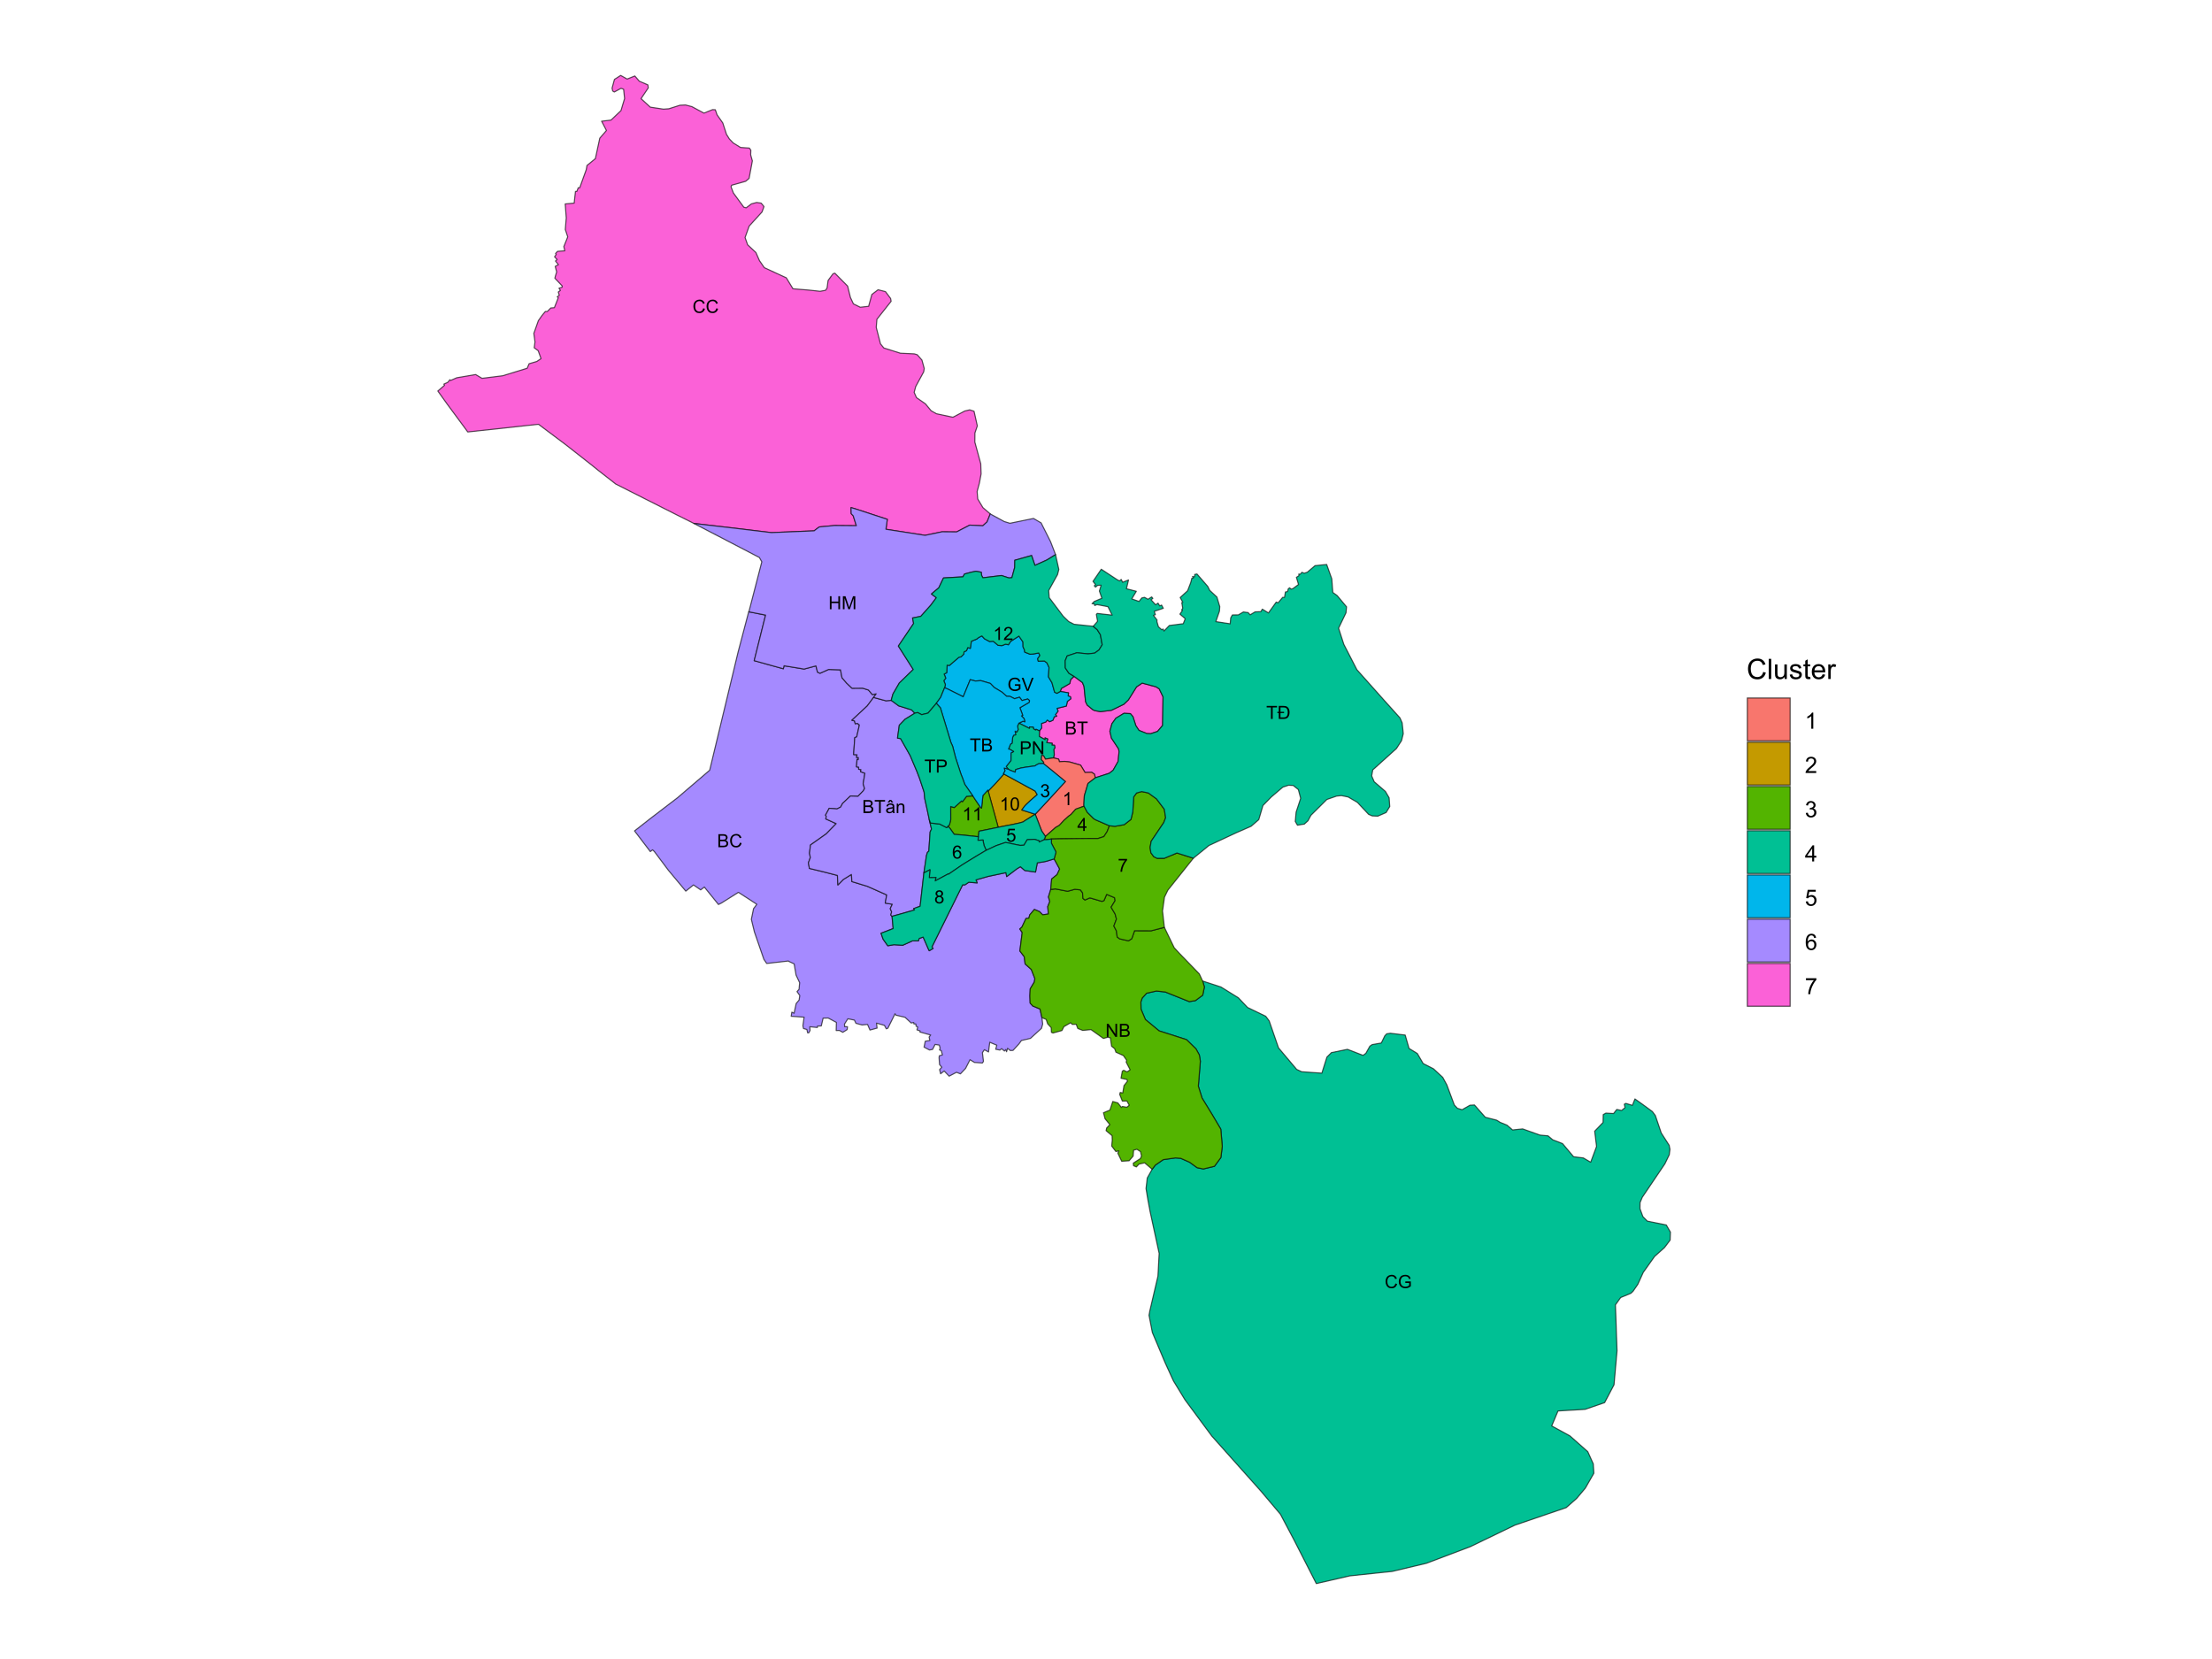 <?xml version="1.0" encoding="UTF-8"?>
<svg xmlns="http://www.w3.org/2000/svg" xmlns:xlink="http://www.w3.org/1999/xlink" width="864" height="648" viewBox="0 0 864 648">
<defs>
<g>
<g id="glyph-0-0">
<path d="M 0.52 0 L 0.52 -5.09 L 2.43 -5.09 C 2.82 -5.09 3.133 -5.039 3.367 -4.938 C 3.602 -4.836 3.785 -4.676 3.918 -4.461 C 4.051 -4.246 4.121 -4.023 4.121 -3.789 C 4.121 -3.57 4.059 -3.367 3.941 -3.176 C 3.824 -2.98 3.645 -2.828 3.406 -2.711 C 3.715 -2.617 3.953 -2.465 4.117 -2.246 C 4.281 -2.031 4.367 -1.773 4.367 -1.477 C 4.367 -1.238 4.316 -1.016 4.215 -0.812 C 4.113 -0.605 3.988 -0.449 3.84 -0.336 C 3.691 -0.227 3.508 -0.141 3.285 -0.086 C 3.059 -0.027 2.785 0 2.461 0 L 0.52 0 M 1.195 -2.953 L 2.297 -2.953 C 2.594 -2.953 2.809 -2.973 2.938 -3.012 C 3.109 -3.062 3.238 -3.148 3.324 -3.266 C 3.414 -3.383 3.457 -3.531 3.457 -3.711 C 3.457 -3.879 3.414 -4.027 3.336 -4.156 C 3.254 -4.285 3.137 -4.371 2.988 -4.418 C 2.836 -4.469 2.578 -4.492 2.211 -4.492 L 1.195 -4.492 L 1.195 -2.953 M 1.195 -0.602 L 2.461 -0.602 C 2.68 -0.602 2.832 -0.609 2.922 -0.625 C 3.074 -0.652 3.207 -0.699 3.309 -0.766 C 3.414 -0.828 3.5 -0.922 3.566 -1.047 C 3.633 -1.172 3.668 -1.312 3.668 -1.477 C 3.668 -1.664 3.617 -1.832 3.523 -1.973 C 3.426 -2.109 3.289 -2.211 3.117 -2.266 C 2.945 -2.324 2.695 -2.352 2.371 -2.352 L 1.195 -2.352 Z M 1.195 -0.602 "/>
</g>
<g id="glyph-0-1">
<path d="M 4.184 -1.785 L 4.855 -1.613 C 4.715 -1.062 4.461 -0.641 4.094 -0.348 C 3.727 -0.059 3.277 0.086 2.746 0.086 C 2.199 0.086 1.754 -0.023 1.41 -0.25 C 1.066 -0.473 0.805 -0.797 0.625 -1.219 C 0.445 -1.645 0.355 -2.098 0.355 -2.586 C 0.355 -3.113 0.457 -3.578 0.656 -3.973 C 0.859 -4.367 1.148 -4.668 1.523 -4.871 C 1.898 -5.074 2.309 -5.18 2.758 -5.18 C 3.266 -5.18 3.695 -5.051 4.043 -4.789 C 4.391 -4.531 4.633 -4.164 4.77 -3.695 L 4.105 -3.539 C 3.988 -3.91 3.816 -4.18 3.59 -4.348 C 3.367 -4.516 3.086 -4.602 2.742 -4.602 C 2.352 -4.602 2.027 -4.508 1.762 -4.32 C 1.5 -4.133 1.316 -3.883 1.207 -3.566 C 1.102 -3.25 1.051 -2.922 1.051 -2.586 C 1.051 -2.156 1.113 -1.777 1.238 -1.453 C 1.363 -1.129 1.562 -0.891 1.828 -0.73 C 2.094 -0.57 2.383 -0.488 2.691 -0.488 C 3.07 -0.488 3.391 -0.598 3.648 -0.816 C 3.91 -1.035 4.09 -1.355 4.184 -1.785 Z M 4.184 -1.785 "/>
</g>
<g id="glyph-0-2">
<path d="M 1.844 0 L 1.844 -4.492 L 0.168 -4.492 L 0.168 -5.09 L 4.203 -5.09 L 4.203 -4.492 L 2.52 -4.492 L 2.52 0 Z M 1.844 0 "/>
</g>
<g id="glyph-0-3">
<path d="M 2.875 -0.453 C 2.645 -0.258 2.422 -0.121 2.207 -0.039 C 1.992 0.043 1.762 0.082 1.52 0.082 C 1.113 0.082 0.801 -0.016 0.582 -0.215 C 0.367 -0.41 0.258 -0.664 0.258 -0.973 C 0.258 -1.152 0.297 -1.316 0.379 -1.469 C 0.461 -1.617 0.57 -1.738 0.703 -1.828 C 0.836 -1.918 0.988 -1.984 1.152 -2.031 C 1.277 -2.062 1.461 -2.094 1.707 -2.125 C 2.215 -2.188 2.586 -2.258 2.824 -2.34 C 2.824 -2.426 2.828 -2.48 2.828 -2.504 C 2.828 -2.758 2.77 -2.938 2.648 -3.043 C 2.492 -3.184 2.254 -3.254 1.938 -3.254 C 1.645 -3.254 1.426 -3.203 1.285 -3.102 C 1.148 -2.996 1.043 -2.816 0.977 -2.555 L 0.363 -2.637 C 0.422 -2.898 0.512 -3.109 0.641 -3.27 C 0.766 -3.43 0.949 -3.555 1.191 -3.641 C 1.434 -3.73 1.711 -3.773 2.027 -3.773 C 2.344 -3.773 2.598 -3.734 2.797 -3.66 C 2.992 -3.586 3.137 -3.492 3.23 -3.383 C 3.324 -3.27 3.387 -3.129 3.426 -2.957 C 3.445 -2.848 3.457 -2.656 3.457 -2.379 L 3.457 -1.547 C 3.457 -0.965 3.469 -0.598 3.496 -0.441 C 3.523 -0.289 3.574 -0.141 3.652 0 L 3 0 C 2.938 -0.129 2.895 -0.281 2.875 -0.453 M 2.824 -1.852 C 2.598 -1.758 2.258 -1.68 1.801 -1.613 C 1.547 -1.578 1.363 -1.535 1.258 -1.488 C 1.152 -1.445 1.07 -1.375 1.012 -1.285 C 0.953 -1.199 0.926 -1.098 0.926 -0.988 C 0.926 -0.824 0.988 -0.684 1.113 -0.574 C 1.238 -0.461 1.426 -0.406 1.668 -0.406 C 1.906 -0.406 2.121 -0.461 2.309 -0.562 C 2.496 -0.668 2.637 -0.812 2.723 -0.996 C 2.789 -1.137 2.824 -1.348 2.824 -1.621 L 2.824 -1.852 M 1.965 -4.738 L 1.574 -4.148 L 0.859 -4.148 L 1.609 -5.121 L 2.273 -5.121 L 3.055 -4.148 L 2.348 -4.148 Z M 1.965 -4.738 "/>
</g>
<g id="glyph-0-4">
<path d="M 0.469 0 L 0.469 -3.688 L 1.031 -3.688 L 1.031 -3.164 C 1.301 -3.57 1.695 -3.773 2.207 -3.773 C 2.43 -3.773 2.633 -3.73 2.82 -3.652 C 3.004 -3.57 3.145 -3.469 3.238 -3.336 C 3.328 -3.207 3.395 -3.055 3.43 -2.875 C 3.453 -2.762 3.465 -2.559 3.465 -2.27 L 3.465 0 L 2.84 0 L 2.84 -2.242 C 2.84 -2.5 2.816 -2.688 2.77 -2.816 C 2.719 -2.941 2.633 -3.043 2.508 -3.117 C 2.387 -3.191 2.242 -3.23 2.074 -3.23 C 1.809 -3.23 1.578 -3.145 1.383 -2.977 C 1.191 -2.809 1.094 -2.488 1.094 -2.016 L 1.094 0 Z M 0.469 0 "/>
</g>
<g id="glyph-0-5">
<path d="M 2.93 -1.996 L 2.93 -2.594 L 5.09 -2.598 L 5.09 -0.707 C 4.758 -0.445 4.414 -0.246 4.062 -0.113 C 3.711 0.02 3.352 0.086 2.98 0.086 C 2.48 0.086 2.027 -0.02 1.617 -0.234 C 1.207 -0.449 0.898 -0.758 0.691 -1.164 C 0.484 -1.57 0.379 -2.02 0.379 -2.523 C 0.379 -3.016 0.48 -3.48 0.688 -3.91 C 0.898 -4.34 1.195 -4.656 1.582 -4.867 C 1.973 -5.074 2.422 -5.18 2.93 -5.18 C 3.297 -5.18 3.629 -5.117 3.926 -5 C 4.223 -4.879 4.457 -4.715 4.625 -4.5 C 4.797 -4.289 4.926 -4.012 5.012 -3.668 L 4.402 -3.5 C 4.328 -3.762 4.234 -3.965 4.121 -4.113 C 4.004 -4.262 3.844 -4.379 3.633 -4.469 C 3.422 -4.559 3.188 -4.602 2.93 -4.602 C 2.625 -4.602 2.355 -4.555 2.133 -4.461 C 1.906 -4.367 1.727 -4.246 1.59 -4.09 C 1.453 -3.938 1.344 -3.77 1.27 -3.586 C 1.137 -3.273 1.074 -2.93 1.074 -2.562 C 1.074 -2.109 1.152 -1.73 1.309 -1.426 C 1.465 -1.117 1.691 -0.891 1.988 -0.742 C 2.289 -0.594 2.605 -0.52 2.941 -0.52 C 3.234 -0.52 3.52 -0.578 3.797 -0.688 C 4.074 -0.801 4.285 -0.922 4.43 -1.051 L 4.43 -1.996 Z M 2.93 -1.996 "/>
</g>
<g id="glyph-0-6">
<path d="M 2.004 0 L 0.031 -5.09 L 0.762 -5.09 L 2.082 -1.395 C 2.191 -1.098 2.281 -0.82 2.352 -0.559 C 2.43 -0.836 2.523 -1.113 2.625 -1.395 L 4 -5.09 L 4.688 -5.09 L 2.695 0 Z M 2.004 0 "/>
</g>
<g id="glyph-0-7">
<path d="M 0.57 0 L 0.57 -5.09 L 1.242 -5.09 L 1.242 -3 L 3.891 -3 L 3.891 -5.09 L 4.562 -5.09 L 4.562 0 L 3.891 0 L 3.891 -2.398 L 1.242 -2.398 L 1.242 0 Z M 0.57 0 "/>
</g>
<g id="glyph-0-8">
<path d="M 0.527 0 L 0.527 -5.09 L 1.543 -5.09 L 2.746 -1.488 C 2.859 -1.152 2.941 -0.898 2.992 -0.734 C 3.047 -0.918 3.137 -1.191 3.262 -1.551 L 4.48 -5.09 L 5.387 -5.09 L 5.387 0 L 4.738 0 L 4.738 -4.262 L 3.258 0 L 2.648 0 L 1.176 -4.336 L 1.176 0 Z M 0.527 0 "/>
</g>
<g id="glyph-0-9">
<path d="M 0.543 0 L 0.543 -5.09 L 1.234 -5.09 L 3.906 -1.094 L 3.906 -5.09 L 4.555 -5.09 L 4.555 0 L 3.863 0 L 1.188 -4 L 1.188 0 Z M 0.543 0 "/>
</g>
<g id="glyph-0-10">
<path d="M 0.547 0 L 0.547 -5.09 L 2.469 -5.09 C 2.809 -5.09 3.066 -5.074 3.242 -5.043 C 3.492 -5 3.703 -4.922 3.871 -4.805 C 4.043 -4.688 4.176 -4.523 4.281 -4.312 C 4.383 -4.102 4.434 -3.871 4.434 -3.617 C 4.434 -3.188 4.297 -2.82 4.023 -2.52 C 3.746 -2.219 3.25 -2.07 2.527 -2.07 L 1.223 -2.07 L 1.223 0 L 0.547 0 M 1.223 -2.672 L 2.539 -2.672 C 2.973 -2.672 3.285 -2.754 3.465 -2.914 C 3.648 -3.074 3.742 -3.305 3.742 -3.598 C 3.742 -3.812 3.688 -3.992 3.578 -4.145 C 3.473 -4.297 3.328 -4.398 3.152 -4.445 C 3.039 -4.477 2.832 -4.492 2.523 -4.492 L 1.223 -4.492 Z M 1.223 -2.672 "/>
</g>
<g id="glyph-0-11">
<path d="M 2.648 0 L 2.023 0 L 2.023 -3.984 C 1.875 -3.84 1.676 -3.695 1.434 -3.555 C 1.188 -3.41 0.969 -3.301 0.773 -3.23 L 0.773 -3.836 C 1.125 -4 1.43 -4.199 1.691 -4.434 C 1.953 -4.664 2.137 -4.895 2.246 -5.113 L 2.648 -5.113 Z M 2.648 0 "/>
</g>
<g id="glyph-0-12">
<path d="M 0.297 -2.512 C 0.297 -3.113 0.355 -3.598 0.48 -3.965 C 0.605 -4.332 0.789 -4.613 1.035 -4.812 C 1.277 -5.012 1.586 -5.113 1.957 -5.113 C 2.23 -5.113 2.469 -5.059 2.676 -4.949 C 2.879 -4.836 3.051 -4.68 3.184 -4.473 C 3.32 -4.266 3.426 -4.012 3.5 -3.715 C 3.578 -3.418 3.617 -3.016 3.617 -2.512 C 3.617 -1.914 3.555 -1.43 3.43 -1.066 C 3.309 -0.699 3.125 -0.414 2.883 -0.215 C 2.637 -0.012 2.328 0.086 1.957 0.086 C 1.465 0.086 1.078 -0.09 0.801 -0.441 C 0.465 -0.863 0.297 -1.555 0.297 -2.512 M 0.938 -2.512 C 0.938 -1.676 1.035 -1.117 1.23 -0.844 C 1.426 -0.566 1.668 -0.426 1.957 -0.426 C 2.242 -0.426 2.484 -0.566 2.68 -0.844 C 2.875 -1.121 2.973 -1.676 2.973 -2.512 C 2.973 -3.348 2.875 -3.906 2.68 -4.184 C 2.484 -4.457 2.242 -4.594 1.949 -4.594 C 1.66 -4.594 1.434 -4.473 1.262 -4.23 C 1.047 -3.922 0.938 -3.348 0.938 -2.512 Z M 0.938 -2.512 "/>
</g>
<g id="glyph-0-13">
<path d="M 3.582 -0.602 L 3.582 0 L 0.215 0 C 0.211 -0.152 0.234 -0.297 0.289 -0.434 C 0.375 -0.664 0.512 -0.891 0.699 -1.113 C 0.887 -1.332 1.16 -1.59 1.52 -1.883 C 2.07 -2.336 2.445 -2.695 2.641 -2.961 C 2.836 -3.227 2.93 -3.477 2.93 -3.711 C 2.93 -3.961 2.844 -4.168 2.664 -4.34 C 2.488 -4.512 2.258 -4.594 1.973 -4.594 C 1.672 -4.594 1.43 -4.504 1.25 -4.324 C 1.07 -4.145 0.977 -3.895 0.977 -3.574 L 0.332 -3.641 C 0.379 -4.121 0.543 -4.484 0.832 -4.734 C 1.117 -4.988 1.504 -5.113 1.988 -5.113 C 2.477 -5.113 2.863 -4.977 3.148 -4.707 C 3.43 -4.434 3.574 -4.098 3.574 -3.699 C 3.574 -3.496 3.531 -3.297 3.449 -3.098 C 3.367 -2.902 3.227 -2.695 3.035 -2.477 C 2.84 -2.258 2.52 -1.961 2.07 -1.582 C 1.695 -1.266 1.453 -1.051 1.348 -0.941 C 1.242 -0.828 1.152 -0.715 1.082 -0.602 Z M 3.582 -0.602 "/>
</g>
<g id="glyph-0-14">
<path d="M 0.297 -1.344 L 0.926 -1.426 C 0.996 -1.074 1.117 -0.816 1.289 -0.66 C 1.461 -0.504 1.672 -0.426 1.922 -0.426 C 2.215 -0.426 2.465 -0.527 2.664 -0.734 C 2.867 -0.938 2.969 -1.188 2.969 -1.488 C 2.969 -1.777 2.875 -2.016 2.688 -2.199 C 2.5 -2.387 2.262 -2.48 1.973 -2.48 C 1.855 -2.48 1.707 -2.457 1.531 -2.41 L 1.602 -2.961 C 1.645 -2.953 1.676 -2.953 1.703 -2.953 C 1.969 -2.953 2.207 -3.023 2.422 -3.16 C 2.633 -3.301 2.742 -3.516 2.742 -3.805 C 2.742 -4.031 2.664 -4.223 2.508 -4.371 C 2.352 -4.523 2.152 -4.598 1.906 -4.598 C 1.664 -4.598 1.461 -4.523 1.301 -4.371 C 1.137 -4.215 1.031 -3.988 0.988 -3.68 L 0.359 -3.793 C 0.438 -4.211 0.609 -4.535 0.883 -4.766 C 1.152 -4.996 1.488 -5.113 1.895 -5.113 C 2.172 -5.113 2.426 -5.055 2.66 -4.934 C 2.895 -4.816 3.074 -4.652 3.195 -4.445 C 3.32 -4.238 3.383 -4.02 3.383 -3.789 C 3.383 -3.57 3.324 -3.367 3.207 -3.188 C 3.086 -3.008 2.914 -2.863 2.68 -2.758 C 2.98 -2.688 3.215 -2.543 3.383 -2.324 C 3.551 -2.105 3.633 -1.832 3.633 -1.504 C 3.633 -1.059 3.473 -0.684 3.148 -0.375 C 2.824 -0.062 2.414 0.09 1.918 0.09 C 1.469 0.09 1.098 -0.043 0.805 -0.309 C 0.508 -0.574 0.34 -0.922 0.297 -1.344 Z M 0.297 -1.344 "/>
</g>
<g id="glyph-0-15">
<path d="M 2.301 0 L 2.301 -1.219 L 0.09 -1.219 L 0.09 -1.793 L 2.414 -5.09 L 2.926 -5.09 L 2.926 -1.793 L 3.613 -1.793 L 3.613 -1.219 L 2.926 -1.219 L 2.926 0 L 2.301 0 M 2.301 -1.793 L 2.301 -4.09 L 0.703 -1.793 Z M 2.301 -1.793 "/>
</g>
<g id="glyph-0-16">
<path d="M 0.297 -1.332 L 0.953 -1.391 C 1 -1.07 1.113 -0.828 1.289 -0.668 C 1.469 -0.508 1.68 -0.426 1.93 -0.426 C 2.23 -0.426 2.488 -0.539 2.695 -0.77 C 2.902 -0.996 3.008 -1.297 3.008 -1.672 C 3.008 -2.027 2.906 -2.309 2.707 -2.516 C 2.508 -2.719 2.246 -2.824 1.922 -2.824 C 1.719 -2.824 1.539 -2.777 1.375 -2.688 C 1.215 -2.594 1.086 -2.477 0.992 -2.332 L 0.406 -2.406 L 0.898 -5.023 L 3.43 -5.023 L 3.43 -4.426 L 1.398 -4.426 L 1.125 -3.055 C 1.43 -3.27 1.75 -3.375 2.086 -3.375 C 2.531 -3.375 2.906 -3.223 3.211 -2.914 C 3.52 -2.605 3.672 -2.211 3.672 -1.727 C 3.672 -1.266 3.535 -0.867 3.27 -0.531 C 2.941 -0.121 2.496 0.086 1.93 0.086 C 1.469 0.086 1.09 -0.043 0.797 -0.301 C 0.504 -0.562 0.336 -0.906 0.297 -1.332 Z M 0.297 -1.332 "/>
</g>
<g id="glyph-0-17">
<path d="M 3.539 -3.844 L 2.918 -3.797 C 2.863 -4.043 2.785 -4.219 2.68 -4.332 C 2.512 -4.508 2.305 -4.598 2.055 -4.598 C 1.855 -4.598 1.684 -4.543 1.531 -4.434 C 1.336 -4.289 1.18 -4.078 1.066 -3.805 C 0.953 -3.527 0.895 -3.137 0.891 -2.625 C 1.039 -2.855 1.223 -3.023 1.441 -3.137 C 1.66 -3.246 1.887 -3.305 2.125 -3.305 C 2.543 -3.305 2.898 -3.148 3.191 -2.844 C 3.484 -2.535 3.629 -2.141 3.629 -1.652 C 3.629 -1.332 3.562 -1.035 3.422 -0.762 C 3.285 -0.488 3.098 -0.277 2.855 -0.133 C 2.613 0.016 2.34 0.086 2.035 0.086 C 1.516 0.086 1.09 -0.105 0.762 -0.488 C 0.434 -0.871 0.266 -1.504 0.266 -2.383 C 0.266 -3.367 0.449 -4.082 0.812 -4.527 C 1.129 -4.918 1.559 -5.113 2.094 -5.113 C 2.496 -5.113 2.824 -5 3.078 -4.777 C 3.336 -4.551 3.488 -4.242 3.539 -3.844 M 0.988 -1.648 C 0.988 -1.434 1.031 -1.227 1.125 -1.031 C 1.215 -0.836 1.344 -0.684 1.508 -0.582 C 1.672 -0.48 1.844 -0.426 2.023 -0.426 C 2.289 -0.426 2.516 -0.535 2.707 -0.746 C 2.895 -0.961 2.992 -1.25 2.992 -1.613 C 2.992 -1.969 2.898 -2.246 2.711 -2.445 C 2.523 -2.648 2.285 -2.75 2 -2.75 C 1.719 -2.75 1.477 -2.648 1.281 -2.445 C 1.086 -2.246 0.988 -1.98 0.988 -1.648 Z M 0.988 -1.648 "/>
</g>
<g id="glyph-0-18">
<path d="M 0.336 -4.426 L 0.336 -5.027 L 3.633 -5.027 L 3.633 -4.539 C 3.309 -4.195 2.988 -3.734 2.668 -3.164 C 2.352 -2.594 2.105 -2.004 1.93 -1.398 C 1.805 -0.973 1.727 -0.508 1.691 0 L 1.051 0 C 1.055 -0.402 1.133 -0.883 1.285 -1.453 C 1.438 -2.02 1.652 -2.566 1.934 -3.094 C 2.215 -3.621 2.512 -4.062 2.832 -4.426 Z M 0.336 -4.426 "/>
</g>
<g id="glyph-0-19">
<path d="M 1.258 -2.762 C 0.996 -2.855 0.805 -2.992 0.68 -3.168 C 0.555 -3.344 0.492 -3.555 0.492 -3.801 C 0.492 -4.172 0.625 -4.48 0.895 -4.734 C 1.16 -4.988 1.512 -5.113 1.957 -5.113 C 2.398 -5.113 2.758 -4.984 3.027 -4.727 C 3.301 -4.469 3.434 -4.152 3.434 -3.781 C 3.434 -3.547 3.375 -3.34 3.25 -3.164 C 3.125 -2.992 2.938 -2.855 2.684 -2.762 C 2.996 -2.66 3.234 -2.496 3.398 -2.27 C 3.562 -2.043 3.645 -1.77 3.645 -1.457 C 3.645 -1.02 3.488 -0.652 3.18 -0.359 C 2.875 -0.062 2.469 0.086 1.965 0.086 C 1.465 0.086 1.059 -0.062 0.75 -0.359 C 0.441 -0.656 0.289 -1.027 0.289 -1.473 C 0.289 -1.805 0.371 -2.082 0.539 -2.305 C 0.707 -2.527 0.945 -2.68 1.258 -2.762 M 1.133 -3.82 C 1.133 -3.578 1.211 -3.383 1.363 -3.23 C 1.52 -3.078 1.723 -3 1.969 -3 C 2.211 -3 2.406 -3.078 2.562 -3.227 C 2.715 -3.379 2.793 -3.566 2.793 -3.785 C 2.793 -4.016 2.715 -4.207 2.555 -4.363 C 2.395 -4.52 2.199 -4.598 1.961 -4.598 C 1.723 -4.598 1.527 -4.523 1.367 -4.371 C 1.211 -4.215 1.133 -4.035 1.133 -3.82 M 0.93 -1.469 C 0.93 -1.289 0.973 -1.117 1.059 -0.953 C 1.141 -0.785 1.27 -0.656 1.434 -0.562 C 1.602 -0.473 1.781 -0.426 1.973 -0.426 C 2.273 -0.426 2.52 -0.523 2.711 -0.715 C 2.906 -0.906 3.004 -1.152 3.004 -1.449 C 3.004 -1.75 2.902 -2 2.703 -2.195 C 2.504 -2.391 2.254 -2.492 1.953 -2.492 C 1.656 -2.492 1.414 -2.395 1.223 -2.199 C 1.027 -2.004 0.93 -1.762 0.93 -1.469 Z M 0.93 -1.469 "/>
</g>
<g id="glyph-0-20">
<path d="M 0.547 0 L 0.547 -2.316 L -0.012 -2.316 L -0.012 -2.773 L 0.547 -2.773 L 0.547 -5.09 L 2.305 -5.09 C 2.699 -5.09 3 -5.066 3.211 -5.02 C 3.5 -4.953 3.75 -4.832 3.957 -4.652 C 4.227 -4.426 4.426 -4.137 4.559 -3.785 C 4.691 -3.43 4.758 -3.027 4.758 -2.574 C 4.758 -2.055 4.676 -1.609 4.512 -1.234 C 4.348 -0.859 4.152 -0.59 3.922 -0.422 C 3.691 -0.25 3.43 -0.129 3.129 -0.059 C 2.965 -0.02 2.719 0 2.387 0 L 0.547 0 M 1.223 -0.602 L 2.309 -0.602 C 2.648 -0.602 2.91 -0.633 3.102 -0.695 C 3.293 -0.758 3.441 -0.844 3.555 -0.957 C 3.711 -1.113 3.84 -1.328 3.93 -1.598 C 4.02 -1.867 4.062 -2.195 4.062 -2.582 C 4.062 -2.98 4.02 -3.297 3.93 -3.535 C 3.84 -3.773 3.723 -3.965 3.582 -4.109 C 3.438 -4.254 3.277 -4.352 3.102 -4.406 C 2.926 -4.465 2.656 -4.492 2.293 -4.492 L 1.223 -4.492 L 1.223 -2.773 L 2.625 -2.773 L 2.625 -2.316 L 1.223 -2.316 Z M 1.223 -0.602 "/>
</g>
<g id="glyph-1-0">
<path d="M 6.469 -2.762 L 7.508 -2.496 C 7.289 -1.641 6.898 -0.988 6.328 -0.539 C 5.762 -0.09 5.07 0.133 4.25 0.133 C 3.398 0.133 2.711 -0.039 2.18 -0.383 C 1.645 -0.73 1.242 -1.23 0.965 -1.887 C 0.688 -2.539 0.547 -3.242 0.547 -3.996 C 0.547 -4.816 0.703 -5.531 1.02 -6.141 C 1.332 -6.754 1.777 -7.215 2.355 -7.531 C 2.934 -7.852 3.57 -8.008 4.266 -8.008 C 5.051 -8.008 5.715 -7.809 6.25 -7.406 C 6.789 -7.004 7.164 -6.441 7.375 -5.715 L 6.348 -5.473 C 6.164 -6.047 5.902 -6.465 5.555 -6.727 C 5.207 -6.984 4.77 -7.117 4.242 -7.117 C 3.637 -7.117 3.133 -6.973 2.727 -6.68 C 2.32 -6.391 2.035 -6.004 1.867 -5.512 C 1.703 -5.023 1.621 -4.52 1.621 -4 C 1.621 -3.332 1.719 -2.746 1.914 -2.246 C 2.109 -1.75 2.414 -1.375 2.824 -1.129 C 3.238 -0.883 3.684 -0.758 4.164 -0.758 C 4.746 -0.758 5.242 -0.926 5.645 -1.262 C 6.051 -1.598 6.324 -2.098 6.469 -2.762 Z M 6.469 -2.762 "/>
</g>
<g id="glyph-1-1">
<path d="M 0.703 0 L 0.703 -7.875 L 1.672 -7.875 L 1.672 0 Z M 0.703 0 "/>
</g>
<g id="glyph-1-2">
<path d="M 4.465 0 L 4.465 -0.836 C 4.02 -0.195 3.414 0.129 2.652 0.129 C 2.316 0.129 2.004 0.062 1.711 -0.062 C 1.418 -0.195 1.203 -0.355 1.062 -0.551 C 0.918 -0.746 0.82 -0.984 0.762 -1.266 C 0.723 -1.457 0.703 -1.758 0.703 -2.172 L 0.703 -5.703 L 1.672 -5.703 L 1.672 -2.539 C 1.672 -2.035 1.691 -1.695 1.73 -1.52 C 1.789 -1.266 1.918 -1.066 2.117 -0.922 C 2.312 -0.777 2.555 -0.703 2.848 -0.703 C 3.137 -0.703 3.41 -0.777 3.664 -0.926 C 3.918 -1.074 4.098 -1.277 4.203 -1.535 C 4.309 -1.789 4.359 -2.16 4.359 -2.648 L 4.359 -5.703 L 5.328 -5.703 L 5.328 0 Z M 4.465 0 "/>
</g>
<g id="glyph-1-3">
<path d="M 0.34 -1.703 L 1.293 -1.852 C 1.348 -1.469 1.496 -1.176 1.742 -0.973 C 1.988 -0.77 2.332 -0.664 2.773 -0.664 C 3.215 -0.664 3.547 -0.758 3.758 -0.938 C 3.977 -1.117 4.082 -1.332 4.082 -1.574 C 4.082 -1.793 3.988 -1.965 3.797 -2.09 C 3.664 -2.176 3.336 -2.285 2.809 -2.418 C 2.102 -2.598 1.609 -2.75 1.336 -2.883 C 1.062 -3.012 0.852 -3.191 0.711 -3.426 C 0.57 -3.656 0.5 -3.91 0.5 -4.188 C 0.5 -4.445 0.559 -4.68 0.676 -4.895 C 0.789 -5.113 0.949 -5.293 1.148 -5.438 C 1.301 -5.547 1.504 -5.641 1.766 -5.719 C 2.023 -5.793 2.301 -5.832 2.602 -5.832 C 3.047 -5.832 3.441 -5.77 3.777 -5.641 C 4.117 -5.512 4.367 -5.336 4.527 -5.117 C 4.688 -4.895 4.801 -4.602 4.859 -4.234 L 3.914 -4.102 C 3.871 -4.398 3.75 -4.625 3.543 -4.789 C 3.336 -4.957 3.047 -5.039 2.668 -5.039 C 2.227 -5.039 1.91 -4.965 1.719 -4.816 C 1.527 -4.672 1.434 -4.5 1.434 -4.301 C 1.434 -4.176 1.473 -4.062 1.551 -3.965 C 1.633 -3.859 1.754 -3.773 1.922 -3.707 C 2.02 -3.672 2.305 -3.586 2.777 -3.461 C 3.461 -3.277 3.938 -3.125 4.207 -3.012 C 4.48 -2.895 4.691 -2.727 4.844 -2.504 C 5 -2.281 5.074 -2.004 5.074 -1.676 C 5.074 -1.352 4.98 -1.051 4.793 -0.766 C 4.605 -0.48 4.336 -0.262 3.98 -0.105 C 3.625 0.051 3.223 0.129 2.777 0.129 C 2.035 0.129 1.473 -0.023 1.082 -0.332 C 0.695 -0.641 0.445 -1.098 0.34 -1.703 Z M 0.34 -1.703 "/>
</g>
<g id="glyph-1-4">
<path d="M 2.836 -0.863 L 2.977 -0.012 C 2.703 0.047 2.461 0.074 2.246 0.074 C 1.895 0.074 1.621 0.02 1.43 -0.09 C 1.234 -0.203 1.098 -0.348 1.02 -0.527 C 0.941 -0.711 0.902 -1.09 0.902 -1.672 L 0.902 -4.953 L 0.195 -4.953 L 0.195 -5.703 L 0.902 -5.703 L 0.902 -7.117 L 1.863 -7.695 L 1.863 -5.703 L 2.836 -5.703 L 2.836 -4.953 L 1.863 -4.953 L 1.863 -1.617 C 1.863 -1.34 1.879 -1.164 1.914 -1.086 C 1.949 -1.008 2.004 -0.945 2.082 -0.898 C 2.16 -0.852 2.27 -0.828 2.41 -0.828 C 2.52 -0.828 2.66 -0.84 2.836 -0.863 Z M 2.836 -0.863 "/>
</g>
<g id="glyph-1-5">
<path d="M 4.629 -1.836 L 5.629 -1.715 C 5.473 -1.129 5.18 -0.676 4.754 -0.355 C 4.328 -0.031 3.781 0.129 3.121 0.129 C 2.285 0.129 1.625 -0.129 1.137 -0.641 C 0.648 -1.156 0.402 -1.875 0.402 -2.805 C 0.402 -3.762 0.648 -4.508 1.145 -5.039 C 1.637 -5.566 2.277 -5.832 3.066 -5.832 C 3.828 -5.832 4.453 -5.574 4.938 -5.055 C 5.418 -4.535 5.66 -3.805 5.66 -2.863 C 5.66 -2.805 5.66 -2.719 5.656 -2.605 L 1.402 -2.605 C 1.438 -1.977 1.613 -1.5 1.934 -1.164 C 2.254 -0.832 2.648 -0.664 3.125 -0.664 C 3.48 -0.664 3.781 -0.758 4.035 -0.945 C 4.285 -1.133 4.484 -1.43 4.629 -1.836 M 1.457 -3.398 L 4.641 -3.398 C 4.598 -3.879 4.477 -4.238 4.273 -4.48 C 3.969 -4.852 3.566 -5.039 3.078 -5.039 C 2.633 -5.039 2.262 -4.891 1.957 -4.594 C 1.656 -4.297 1.488 -3.898 1.457 -3.398 Z M 1.457 -3.398 "/>
</g>
<g id="glyph-1-6">
<path d="M 0.715 0 L 0.715 -5.703 L 1.586 -5.703 L 1.586 -4.84 C 1.805 -5.242 2.012 -5.512 2.199 -5.641 C 2.387 -5.77 2.594 -5.832 2.82 -5.832 C 3.145 -5.832 3.477 -5.73 3.812 -5.523 L 3.48 -4.625 C 3.242 -4.766 3.008 -4.832 2.773 -4.836 C 2.559 -4.832 2.371 -4.77 2.203 -4.645 C 2.035 -4.516 1.914 -4.34 1.844 -4.113 C 1.734 -3.77 1.68 -3.395 1.68 -2.984 L 1.68 0 Z M 0.715 0 "/>
</g>
<g id="glyph-2-0">
<path d="M 3.277 0 L 2.504 0 L 2.504 -4.93 C 2.32 -4.75 2.074 -4.574 1.773 -4.395 C 1.469 -4.219 1.199 -4.086 0.957 -3.996 L 0.957 -4.742 C 1.391 -4.945 1.77 -5.195 2.094 -5.484 C 2.418 -5.773 2.645 -6.055 2.781 -6.324 L 3.277 -6.324 Z M 3.277 0 "/>
</g>
<g id="glyph-2-1">
<path d="M 4.43 -0.742 L 4.43 0 L 0.266 0 C 0.262 -0.188 0.289 -0.367 0.355 -0.539 C 0.461 -0.82 0.633 -1.102 0.867 -1.375 C 1.098 -1.648 1.438 -1.969 1.879 -2.328 C 2.562 -2.891 3.023 -3.336 3.266 -3.664 C 3.508 -3.992 3.625 -4.301 3.625 -4.594 C 3.625 -4.898 3.516 -5.16 3.297 -5.367 C 3.078 -5.578 2.793 -5.684 2.441 -5.684 C 2.066 -5.684 1.77 -5.574 1.547 -5.352 C 1.324 -5.125 1.211 -4.816 1.207 -4.422 L 0.414 -4.504 C 0.469 -5.098 0.672 -5.547 1.027 -5.859 C 1.383 -6.168 1.859 -6.324 2.457 -6.324 C 3.062 -6.324 3.539 -6.156 3.895 -5.824 C 4.246 -5.488 4.422 -5.07 4.422 -4.578 C 4.422 -4.324 4.371 -4.078 4.266 -3.832 C 4.164 -3.59 3.992 -3.332 3.754 -3.062 C 3.516 -2.793 3.117 -2.426 2.562 -1.957 C 2.098 -1.566 1.801 -1.301 1.668 -1.164 C 1.535 -1.023 1.426 -0.883 1.34 -0.742 Z M 4.43 -0.742 "/>
</g>
<g id="glyph-2-2">
<path d="M 0.371 -1.664 L 1.145 -1.766 C 1.23 -1.328 1.383 -1.012 1.598 -0.82 C 1.809 -0.625 2.07 -0.527 2.375 -0.527 C 2.738 -0.527 3.047 -0.656 3.297 -0.906 C 3.547 -1.16 3.672 -1.473 3.676 -1.844 C 3.672 -2.199 3.559 -2.492 3.324 -2.723 C 3.094 -2.953 2.797 -3.066 2.441 -3.066 C 2.293 -3.066 2.113 -3.039 1.895 -2.98 L 1.98 -3.66 C 2.031 -3.656 2.074 -3.652 2.105 -3.652 C 2.434 -3.652 2.73 -3.738 2.996 -3.91 C 3.258 -4.082 3.391 -4.348 3.391 -4.703 C 3.391 -4.988 3.293 -5.223 3.102 -5.41 C 2.91 -5.598 2.664 -5.688 2.359 -5.688 C 2.059 -5.688 1.809 -5.594 1.605 -5.406 C 1.406 -5.215 1.277 -4.934 1.219 -4.555 L 0.445 -4.691 C 0.543 -5.211 0.758 -5.613 1.09 -5.898 C 1.426 -6.184 1.844 -6.324 2.344 -6.324 C 2.688 -6.324 3.004 -6.25 3.293 -6.105 C 3.582 -5.957 3.801 -5.754 3.957 -5.5 C 4.109 -5.246 4.184 -4.973 4.184 -4.688 C 4.184 -4.414 4.113 -4.168 3.965 -3.945 C 3.82 -3.723 3.605 -3.543 3.316 -3.41 C 3.691 -3.324 3.98 -3.148 4.184 -2.875 C 4.391 -2.605 4.496 -2.266 4.496 -1.859 C 4.496 -1.312 4.293 -0.844 3.895 -0.461 C 3.492 -0.078 2.984 0.113 2.371 0.113 C 1.82 0.113 1.359 -0.055 0.996 -0.383 C 0.629 -0.711 0.422 -1.141 0.371 -1.664 Z M 0.371 -1.664 "/>
</g>
<g id="glyph-2-3">
<path d="M 2.844 0 L 2.844 -1.508 L 0.113 -1.508 L 0.113 -2.219 L 2.988 -6.301 L 3.617 -6.301 L 3.617 -2.219 L 4.469 -2.219 L 4.469 -1.508 L 3.617 -1.508 L 3.617 0 L 2.844 0 M 2.844 -2.219 L 2.844 -5.059 L 0.871 -2.219 Z M 2.844 -2.219 "/>
</g>
<g id="glyph-2-4">
<path d="M 0.367 -1.648 L 1.176 -1.719 C 1.238 -1.324 1.379 -1.027 1.598 -0.828 C 1.816 -0.629 2.078 -0.527 2.391 -0.527 C 2.762 -0.527 3.078 -0.668 3.336 -0.949 C 3.594 -1.23 3.723 -1.602 3.723 -2.066 C 3.723 -2.508 3.598 -2.855 3.348 -3.109 C 3.102 -3.367 2.777 -3.492 2.375 -3.492 C 2.125 -3.492 1.902 -3.438 1.703 -3.324 C 1.5 -3.211 1.344 -3.062 1.23 -2.883 L 0.504 -2.977 L 1.113 -6.215 L 4.246 -6.215 L 4.246 -5.473 L 1.73 -5.473 L 1.391 -3.781 C 1.77 -4.043 2.168 -4.176 2.582 -4.176 C 3.133 -4.176 3.598 -3.984 3.977 -3.605 C 4.352 -3.223 4.543 -2.734 4.543 -2.137 C 4.543 -1.566 4.375 -1.074 4.043 -0.656 C 3.641 -0.148 3.09 0.109 2.391 0.109 C 1.816 0.109 1.348 -0.055 0.984 -0.375 C 0.625 -0.695 0.418 -1.121 0.367 -1.648 Z M 0.367 -1.648 "/>
</g>
<g id="glyph-2-5">
<path d="M 4.379 -4.758 L 3.609 -4.695 C 3.539 -5 3.441 -5.219 3.316 -5.359 C 3.109 -5.578 2.852 -5.688 2.543 -5.688 C 2.297 -5.688 2.082 -5.621 1.895 -5.484 C 1.652 -5.305 1.461 -5.047 1.32 -4.703 C 1.18 -4.363 1.105 -3.879 1.102 -3.25 C 1.285 -3.531 1.516 -3.742 1.785 -3.879 C 2.051 -4.016 2.336 -4.086 2.629 -4.086 C 3.145 -4.086 3.586 -3.898 3.945 -3.516 C 4.309 -3.137 4.492 -2.648 4.492 -2.047 C 4.492 -1.648 4.406 -1.281 4.234 -0.941 C 4.062 -0.605 3.828 -0.344 3.531 -0.164 C 3.234 0.016 2.895 0.109 2.52 0.109 C 1.875 0.109 1.348 -0.129 0.941 -0.605 C 0.535 -1.078 0.332 -1.859 0.332 -2.949 C 0.332 -4.164 0.555 -5.051 1.004 -5.602 C 1.398 -6.086 1.926 -6.324 2.59 -6.324 C 3.086 -6.324 3.492 -6.188 3.809 -5.91 C 4.125 -5.629 4.316 -5.246 4.379 -4.758 M 1.219 -2.039 C 1.219 -1.773 1.277 -1.52 1.391 -1.277 C 1.504 -1.031 1.66 -0.848 1.863 -0.719 C 2.066 -0.594 2.281 -0.527 2.504 -0.527 C 2.832 -0.527 3.113 -0.66 3.348 -0.926 C 3.582 -1.188 3.699 -1.547 3.699 -2 C 3.699 -2.434 3.582 -2.777 3.352 -3.027 C 3.121 -3.277 2.828 -3.402 2.477 -3.402 C 2.125 -3.402 1.828 -3.277 1.586 -3.027 C 1.344 -2.777 1.219 -2.449 1.219 -2.039 Z M 1.219 -2.039 "/>
</g>
<g id="glyph-2-6">
<path d="M 0.418 -5.473 L 0.418 -6.219 L 4.496 -6.219 L 4.496 -5.617 C 4.094 -5.188 3.695 -4.621 3.301 -3.914 C 2.91 -3.207 2.605 -2.48 2.391 -1.73 C 2.234 -1.203 2.137 -0.629 2.094 0 L 1.297 0 C 1.305 -0.496 1.402 -1.094 1.59 -1.797 C 1.777 -2.496 2.043 -3.176 2.391 -3.828 C 2.738 -4.477 3.109 -5.027 3.504 -5.473 Z M 0.418 -5.473 "/>
</g>
</g>
</defs>
<rect x="-86.4" y="-64.8" width="1036.8" height="777.6" fill="rgb(100%, 100%, 100%)" fill-opacity="1"/>
<path fill-rule="evenodd" fill="rgb(64.706%, 54.118%, 100%)" fill-opacity="1" stroke-width="0.427" stroke-linecap="butt" stroke-linejoin="round" stroke="rgb(0%, 0%, 0%)" stroke-opacity="0.651" stroke-miterlimit="10" d="M 391.211 409.602 L 390.566 410.156 L 388.906 409.836 L 389.344 408.254 L 386.594 407.105 L 386.113 410.898 L 384.492 410.016 L 383.73 411.168 L 384.141 414.574 L 383.73 415.203 L 380.645 414.996 L 378.887 413.926 L 377.16 417.312 L 375.141 419.445 L 373.605 418.836 L 370.727 420.344 L 368.793 418.312 L 367.395 419.422 L 367.004 417.785 L 367.867 416.867 L 366.988 415.809 L 366.797 413.121 L 366.895 412.375 L 368.098 412.035 L 367.668 410.395 L 366.984 410.105 L 367.207 409.387 L 366.887 408.211 L 365.254 407.945 L 364.258 409.902 L 363.051 410.125 L 360.93 409.004 L 361.406 406.699 L 363.188 406.418 L 362.902 405.059 L 363.512 404.273 L 359.324 403.109 L 359.371 402.68 L 358.16 402.262 L 358.477 401.172 L 357.805 400.801 L 357.738 399.973 L 356.965 399.941 L 356.887 399.387 L 355.902 399.582 L 353.492 397.352 L 349.977 396.527 L 349.598 395.98 L 346.797 401.625 L 346.176 401.855 L 345.453 400.5 L 342.371 399.625 L 342.586 401.59 L 342.23 401.668 L 339.805 402.336 L 338.855 400.148 L 336.699 400.34 L 334.32 399.703 L 333.734 398.445 L 331.172 397.934 L 329.855 400.004 L 329.934 401.027 L 331.027 401.027 L 330.914 402.148 L 329.199 403.219 L 327.867 402.492 L 326.609 402.527 L 326.695 399.355 L 323.484 397.633 L 321.508 397.688 L 320.797 400.715 L 319.312 400.785 L 319.258 401.344 L 316.301 401.039 L 316.418 402.457 L 315.949 403.395 L 315.473 403.449 L 315.16 402.113 L 313.828 401.73 L 313.609 400.641 L 314.074 397.305 L 309.031 396.953 L 309.289 395.34 L 310.168 395.766 L 310.984 391.969 L 312.137 390.602 L 312.387 388.844 L 311.309 387.309 L 312.102 386.41 L 312.344 383.852 L 310.941 380.879 L 310.188 376.492 L 308.109 375.523 L 307.961 375.363 L 299.465 376.332 L 298.359 374.699 L 294.672 364.023 L 293.473 359.086 L 294.336 354.91 L 295.617 353.219 L 288.43 348.547 L 281.797 352.719 L 280.625 353.297 L 275.117 346.48 L 273.684 347.586 L 270.883 345.66 L 267.867 348.07 L 261.078 339.941 L 255.613 332.641 L 254.895 331.941 L 254.008 332.633 L 247.844 324.551 L 253.953 319.766 L 264.684 311.547 L 277.195 300.844 L 278.039 297.34 L 288.32 254.586 L 292.438 238.949 L 292.504 238.961 L 299.039 240.25 L 294.598 258.055 L 305.965 261.211 L 306.246 260.039 L 314.082 261.324 L 318.711 260.086 L 319.316 262.531 L 320.281 262.98 L 323.629 261.48 L 328.305 261.629 L 328.887 264.723 L 330.695 266.824 L 332.785 268.82 L 336.961 268.793 L 339.211 269.508 L 340.742 271.297 L 342.242 271 L 341.223 272.418 L 338.742 275.742 L 332.754 281.328 L 333.773 281.578 L 334.051 282.688 L 334.891 282.531 L 335.68 283.184 L 334.629 287.832 L 333.879 288.117 L 333.43 294.727 L 334.754 294.793 L 334.566 295.84 L 335.289 295.895 L 335.246 296.73 L 334.754 296.629 L 334.555 299.527 L 335.383 299.629 L 335.398 300.469 L 336.289 300.621 L 336.148 301.418 L 337.832 302.016 L 337.156 306.133 L 337.695 308.012 L 337.211 308.879 L 335.105 311.047 L 332.18 310.926 L 329.117 313.812 L 328.352 315.246 L 326.926 315.973 L 323.891 315.723 L 322.445 318.395 L 322.742 318.836 L 322.566 319.863 L 326.613 321.715 L 322.73 325.699 L 316.578 330.055 L 316.199 333.273 L 316.52 334.973 L 315.773 337.004 L 316.156 339.195 L 322.539 340.746 L 327.098 341.934 L 327.281 345.656 L 329.379 343.523 L 332.559 341.547 L 332.75 344.34 L 338.77 346.172 L 346.355 349.543 L 345.781 352.742 L 348.539 353.184 L 347.723 354.918 L 348.273 356.16 L 347.945 357.402 L 348.43 357.922 L 348.875 362.699 L 344.137 364.52 L 344.938 366.84 L 346.762 369.414 L 349.164 368.996 L 352.598 369.211 L 356.402 367.488 L 358.723 367.508 L 359.035 366.559 L 360.582 366.016 L 362.75 370.98 L 362.969 371.355 L 364.457 370.469 L 364.008 369.871 L 376.016 345.598 L 376.898 345.621 L 378.406 344.594 L 381.68 344.855 L 381.219 343.676 L 385.992 342.316 L 392.922 340.852 L 393.211 342.383 L 397.199 339.359 L 398.566 338.527 L 400.281 340.016 L 404.473 340.629 L 405.172 337.016 L 407.5 336.66 L 408.676 336.422 L 411.742 335.477 L 413.898 339.441 L 412.875 341.629 L 410.773 343.332 L 410.422 347.395 L 409.512 350.359 L 410.055 352.102 L 409.242 354.121 L 409.512 357.008 L 407.281 357.332 L 405.988 356.055 L 404.027 355.234 L 402.23 357.328 L 401.855 358.668 L 400.746 358.758 L 399.16 362.121 L 398.336 362.863 L 399.27 364.242 L 398.359 371.438 L 400.062 373.684 L 400.418 376.516 L 402.828 378.668 L 404.215 382.242 L 403.992 383.582 L 402.402 386.23 L 402.266 388.988 L 402.375 391.816 L 403.414 392.949 L 406.23 394.105 L 406.969 397.477 L 407.273 399.996 L 406.805 401.668 L 402.48 405.598 L 398.984 406.414 L 397.992 407.762 L 395.68 410.285 L 394.637 410.34 L 393.543 409.48 L 393.16 410.816 L 392.844 409.961 L 392.34 410.527 Z M 391.211 409.602 "/>
<path fill-rule="evenodd" fill="rgb(64.706%, 54.118%, 100%)" fill-opacity="1" stroke-width="0.427" stroke-linecap="butt" stroke-linejoin="round" stroke="rgb(0%, 0%, 0%)" stroke-opacity="0.651" stroke-miterlimit="10" d="M 348.539 353.184 L 345.781 352.742 L 346.355 349.543 L 338.77 346.172 L 332.75 344.34 L 332.559 341.547 L 329.379 343.523 L 327.281 345.656 L 327.098 341.934 L 322.539 340.746 L 316.156 339.195 L 315.773 337.004 L 316.52 334.973 L 316.199 333.273 L 316.578 330.055 L 322.73 325.699 L 326.613 321.715 L 322.566 319.863 L 322.742 318.836 L 322.445 318.395 L 323.891 315.723 L 326.926 315.973 L 328.352 315.246 L 329.117 313.812 L 332.18 310.926 L 335.105 311.047 L 337.211 308.879 L 337.695 308.012 L 337.156 306.133 L 337.832 302.016 L 336.148 301.418 L 336.289 300.621 L 335.398 300.469 L 335.383 299.629 L 334.555 299.527 L 334.754 296.629 L 335.246 296.73 L 335.289 295.895 L 334.566 295.84 L 334.754 294.793 L 333.43 294.727 L 333.879 288.117 L 334.629 287.832 L 335.68 283.184 L 334.891 282.531 L 334.051 282.688 L 333.773 281.578 L 332.754 281.328 L 338.742 275.742 L 341.223 272.418 L 346.039 273.715 L 348.098 273.551 L 351.043 275.715 L 356.047 277.266 L 357.32 278.586 L 353.535 280.922 L 351.27 283.258 L 350.566 288.305 L 351.762 288.488 L 355.535 295.16 L 358.207 301.477 L 359.199 304.078 L 360.957 309.375 L 361.199 311.93 L 362.234 316.582 L 362.992 320.227 L 363.594 322.77 L 363.852 323.828 L 363.305 324.945 L 362.793 332.477 L 362.266 332.922 L 361.875 334.168 L 360.875 340.961 L 359.398 353.98 L 356.883 354.891 L 357.223 355.434 L 348.43 357.922 L 347.945 357.402 L 348.273 356.16 L 347.723 354.918 Z M 348.539 353.184 "/>
<path fill-rule="evenodd" fill="rgb(98.431%, 38.039%, 84.314%)" fill-opacity="1" stroke-width="0.427" stroke-linecap="butt" stroke-linejoin="round" stroke="rgb(0%, 0%, 0%)" stroke-opacity="0.651" stroke-miterlimit="10" d="M 422.082 298.871 L 417.855 297.641 L 415.949 297.418 L 415.73 297.41 L 414.641 297.473 L 413.801 297.531 L 413.488 296.508 L 411.484 296.039 L 411.789 294.75 L 411.609 292.727 L 412.066 292.09 L 411.879 291.094 L 410.887 291.039 L 410.992 290.328 L 408.84 290.051 L 409.25 288.66 L 408.207 288.227 L 408.23 288.938 L 405.957 287.656 L 406.012 285.484 L 406.871 284.32 L 406.801 282.582 L 408.453 282.023 L 409.086 281.223 L 409.965 281.895 L 411.266 281.32 L 411.801 279.953 L 412.723 279.727 L 412.258 279.117 L 413.285 277.77 L 412.852 276.684 L 416.512 275.785 L 416.906 273.973 L 418.27 272.926 L 418.121 272.156 L 417.203 271.84 L 417.355 270.633 L 414.117 270.074 L 414.594 268.875 L 417.855 266.984 L 418.188 265.43 L 419.523 264.172 L 422.812 266.613 L 423.414 268.125 L 424.027 274.062 L 424.664 275.41 L 426.977 277.297 L 427.707 277.574 L 429.824 277.965 L 434.09 277.438 L 438.938 275.094 L 440.723 273.395 L 443.922 268.289 L 446.117 266.809 L 451.535 268.262 L 452.801 269.078 L 454.285 272.176 L 454.109 283.359 L 452.133 285.695 L 449.41 286.598 L 447.965 286.523 L 444.887 285.301 L 443.648 283.441 L 442.527 279.934 L 441.523 278.746 L 439.02 278.621 L 435.859 280.531 L 434.324 282.68 L 433.527 285.605 L 434.125 288.281 L 436.898 292.484 L 437.113 293.547 L 436.73 297.414 L 434.801 300.836 L 433.297 302.031 L 427.84 303.801 L 427.473 302.383 L 426.418 301.672 L 423.809 301.742 Z M 422.082 298.871 "/>
<path fill-rule="evenodd" fill="rgb(0%, 75.294%, 58.039%)" fill-opacity="1" stroke-width="0.427" stroke-linecap="butt" stroke-linejoin="round" stroke="rgb(0%, 0%, 0%)" stroke-opacity="0.651" stroke-miterlimit="10" d="M 620.18 567.008 L 622.34 571.793 L 622.562 575.449 L 619.227 581.27 L 615.82 585.316 L 611.75 588.883 L 591.719 595.727 L 574.355 604.109 L 557.188 610.609 L 543.781 613.801 L 537.824 614.422 L 527.188 615.547 L 514.141 618.547 L 505.48 601.602 L 500.133 591.48 L 492.492 582.43 L 473.32 560.926 L 469.383 555.602 L 462.848 546.762 L 458.328 539.367 L 455.062 532.219 L 450.098 520.465 L 448.797 513.746 L 449.109 512.023 L 452.285 498.449 L 452.758 489.566 L 449.227 473.281 L 448.332 468.484 L 447.637 464.238 L 448.113 460.113 L 450.02 456.707 L 451.285 455.066 L 454.363 452.945 L 459.117 452.266 L 461.199 452.43 L 464.641 453.945 L 467.586 456.09 L 470.012 456.586 L 474.355 455.551 L 476.863 452.133 L 477.414 447.773 L 476.832 441.051 L 473.398 435.246 L 469.508 428.895 L 468.066 424.277 L 468.852 414.5 L 468.457 412.078 L 467.148 409.695 L 463.438 406.082 L 452.734 402.656 L 447.379 398.219 L 445.68 394.203 L 445.621 391.336 L 446.145 389.82 L 447.883 387.934 L 451.684 387.094 L 455.168 387.465 L 464.539 391.223 L 466.906 390.836 L 469.77 388.723 L 470.422 385.508 L 469.742 383.176 L 476.953 385.539 L 483.723 389.738 L 487.285 393.508 L 494.387 396.941 L 495.746 398.75 L 499.395 409.301 L 506.484 417.707 L 508.434 418.613 L 516.309 419.168 L 518.281 412.898 L 520.035 411.148 L 526.305 409.855 L 532.414 412.219 L 533.504 411.414 L 535.066 408.617 L 535.953 408.02 L 539.535 407.383 L 540.895 404.594 L 541.648 403.793 L 543.086 403.578 L 548.867 404.289 L 550.375 409.512 L 553.605 411.492 L 555.879 415.398 L 559.945 417.488 L 563.531 420.809 L 565.133 423.746 L 568.062 431.605 L 569.262 432.887 L 571.09 433.445 L 574.164 431.691 L 575.918 431.594 L 580.152 436.387 L 584.637 437.547 L 585.93 438.375 L 588.641 439.484 L 590.812 441.352 L 594.738 440.938 L 601.492 443.348 L 604.656 443.652 L 606.477 445.18 L 610.32 446.676 L 614.648 451.816 L 618.457 452.281 L 621.309 453.961 L 623.602 447.812 L 622.875 441.836 L 626.152 438.422 L 626.211 435.359 L 627.258 434.773 L 630.262 434.945 L 631.5 433.332 L 633.371 433.75 L 634.746 432.621 L 634.441 431.316 L 634.992 430.969 L 637.602 431.742 L 638.602 429.242 L 641.855 431.551 L 645.422 434.168 L 646.578 435.727 L 648.883 442.527 L 651.988 447.367 L 652.285 448.914 L 652.035 451.008 L 650.293 454.613 L 641.473 467.652 L 640.602 469.75 L 640.57 472.102 L 641.715 475.203 L 643.461 476.973 L 650.852 478.465 L 652.477 481.273 L 652.352 484.391 L 650.156 487.297 L 646.273 490.781 L 641.855 496.996 L 639.715 501.695 L 637.895 504.328 L 637.02 505.168 L 633.031 506.816 L 630.996 509.664 L 631.609 527.625 L 630.441 540.887 L 626.77 547.863 L 619.152 550.492 L 608.559 551.117 L 606.105 556.961 L 613.227 560.859 Z M 620.18 567.008 "/>
<path fill-rule="evenodd" fill="rgb(98.431%, 38.039%, 84.314%)" fill-opacity="1" stroke-width="0.427" stroke-linecap="butt" stroke-linejoin="round" stroke="rgb(0%, 0%, 0%)" stroke-opacity="0.651" stroke-miterlimit="10" d="M 357.98 155.309 L 361.473 157.738 L 363.703 160.438 L 365.762 161.602 L 372.215 162.973 L 376.805 160.543 L 378.754 160.086 L 380.457 160.625 L 381.746 166.355 L 380.805 169.105 L 380.77 172.672 L 383.082 181.141 L 383.219 185.094 L 382.562 188.648 L 381.664 191.992 L 381.914 194.906 L 383.93 198.27 L 386.801 200.738 L 385.547 203.848 L 383.875 205.375 L 378.773 205.117 L 373.648 207.773 L 367.957 207.727 L 361.324 209.105 L 346.047 206.723 L 346.578 202.848 L 333.871 198.691 L 332.414 198.277 L 332.48 200.633 L 333.262 201.461 L 334.492 205.34 L 326 205.273 L 320.039 205.82 L 319.207 206.41 L 317.992 207.348 L 301.328 208.043 L 286.91 206.309 L 271.043 204.461 L 265.668 201.766 L 264.859 201.375 L 240.539 189.086 L 233.512 183.605 L 231.047 181.613 L 220.84 173.605 L 210.336 165.727 L 182.711 168.723 L 174.641 157.805 L 171.012 152.734 L 173.617 150.512 L 173.371 150.031 L 174.883 149.355 L 175.734 148.312 L 175.984 148.605 L 178.391 147.555 L 185.785 146.297 L 188.289 147.777 L 196.398 146.762 L 205.914 143.832 L 206.664 142.07 L 209.672 141.191 L 211.32 140.078 L 210.215 136.98 L 208.652 135.848 L 208.961 133.559 L 208.516 130.219 L 210.289 125.23 L 211.672 123.27 L 213.012 121.652 L 213.762 121.684 L 215.133 120.289 L 216.535 120.18 L 218.051 116.305 L 217.648 115.934 L 218.441 115.352 L 218.062 114.059 L 218.887 113.426 L 218.336 112.566 L 219.57 112.18 L 219.582 111.688 L 216.727 108.664 L 216.93 107.852 L 217.43 106.207 L 216.863 104.051 L 218.105 103.391 L 216.973 101.961 L 217.609 101.375 L 216.613 100.305 L 217.254 99.41 L 217 99.008 L 217.77 98.164 L 220.605 97.969 L 220.234 96.32 L 221.754 92.52 L 220.801 89.648 L 221.176 85.121 L 220.766 79.652 L 224.266 79.332 L 224.773 74.777 L 225.301 74.777 L 225.875 73.309 L 226.418 73.367 L 228.977 66.293 L 229.266 64.637 L 232.547 61.953 L 234.273 53.973 L 236.867 50.969 L 234.984 47.344 L 238.66 46.902 L 242.547 43.211 L 243.961 38.48 L 243.578 34.859 L 242.566 34.504 L 239.945 35.934 L 239.316 35.539 L 239.066 34.445 L 240 31.012 L 242.43 29.453 L 244.957 30.875 L 247.961 29.672 L 249.715 31.715 L 253.059 33.148 L 253.215 34.332 L 250.391 38.535 L 254.012 41.852 L 259.164 42.633 L 261.293 42.469 L 265.586 41.102 L 267.785 41.004 L 270.262 41.652 L 274.965 44.184 L 278.332 42.812 L 279.402 42.859 L 280.086 44.844 L 282.32 48.023 L 283.773 52.488 L 284.906 54.281 L 286.387 55.832 L 289.246 57.594 L 292.707 57.836 L 293.277 58.672 L 293.207 60.457 L 293.875 62.84 L 292.598 69.672 L 291.262 70.809 L 285.785 72.352 L 285.543 72.941 L 286.441 75.348 L 290.543 80.938 L 291.457 81.172 L 293.508 79.625 L 295.57 79.078 L 297.32 79.344 L 298.422 80.691 L 297.648 82.797 L 292.625 88.312 L 291.027 92.777 L 292.023 95.605 L 295.25 98.625 L 296.66 101.828 L 298.551 104.555 L 307.129 108.512 L 309.73 112.785 L 316.117 113.32 L 320.305 113.773 L 322.43 113.398 L 323.035 112.539 L 323.457 109.52 L 325.375 106.93 L 326.082 106.688 L 331.082 111.75 L 332.18 116.195 L 333.34 118.684 L 336.008 120.004 L 339.277 119.641 L 340.547 115.012 L 342.969 113.172 L 345.871 113.906 L 347.863 116.57 L 348.074 117.688 L 342.527 124.703 L 342.258 127.863 L 343.922 134.309 L 345.215 135.914 L 351.703 137.961 L 357.117 138.215 L 358.273 138.555 L 360.109 140.645 L 361.008 143.922 L 360.801 145.234 L 357.688 150.965 L 357.07 153.258 Z M 357.98 155.309 "/>
<path fill-rule="evenodd" fill="rgb(0%, 71.373%, 92.157%)" fill-opacity="1" stroke-width="0.427" stroke-linecap="butt" stroke-linejoin="round" stroke="rgb(0%, 0%, 0%)" stroke-opacity="0.651" stroke-miterlimit="10" d="M 411.801 279.953 L 411.266 281.32 L 409.965 281.895 L 409.086 281.223 L 408.453 282.023 L 406.801 282.582 L 406.871 284.32 L 406.012 285.484 L 404.691 284.863 L 404.527 285.168 L 403.715 284.719 L 403.586 284.035 L 402.148 283.945 L 402.113 284.523 L 397.977 282.445 L 399.547 281.715 L 400.309 281.918 L 400.008 280.707 L 398.973 279.633 L 399.465 279.398 L 398.359 276.43 L 401.953 274.352 L 402.141 273.664 L 401.422 273.031 L 399.199 273.637 L 398.207 272.34 L 396.277 272.914 L 394.543 272.023 L 393.195 271.977 L 391.359 270.355 L 388.32 268.512 L 386.812 266.949 L 383.09 265.852 L 380.969 266.012 L 378.973 265.48 L 376.23 272.164 L 370.102 269.102 L 368.949 268.645 L 369.273 267.426 L 368.637 265.895 L 369.414 264.891 L 368.758 263.285 L 369.781 262.766 L 369.945 259.793 L 370.828 259.914 L 374.543 256.727 L 375.359 256.566 L 376.449 255.496 L 376.547 254.602 L 377.5 254.16 L 378.016 252.922 L 379 253.25 L 379.418 250.453 L 381.527 249.602 L 382.262 249.012 L 383.516 248.383 L 384.562 249.52 L 386.543 250.582 L 387.945 250.461 L 389.871 252.062 L 391.359 252.176 L 392.738 251.613 L 393.152 251.676 L 393.879 251.836 L 394.773 250.484 L 397.992 248.449 L 399.57 250.75 L 399.594 252.641 L 400.145 253.84 L 400.266 254.715 L 402.348 255.535 L 403.488 255.453 L 405.738 255.051 L 406.184 256.055 L 405.305 257.277 L 405.539 258.258 L 407.93 258.18 L 408.941 258.93 L 409.754 260.684 L 409.539 264.395 L 410.898 266.664 L 411.926 270.355 L 412.832 270.812 L 414.117 270.074 L 417.355 270.633 L 417.203 271.84 L 418.121 272.156 L 418.27 272.926 L 416.906 273.973 L 416.512 275.785 L 412.852 276.684 L 413.285 277.77 L 412.258 279.117 L 412.723 279.727 Z M 411.801 279.953 "/>
<path fill-rule="evenodd" fill="rgb(64.706%, 54.118%, 100%)" fill-opacity="1" stroke-width="0.427" stroke-linecap="butt" stroke-linejoin="round" stroke="rgb(0%, 0%, 0%)" stroke-opacity="0.651" stroke-miterlimit="10" d="M 297.027 221.492 L 297.555 219.43 L 296.602 217.758 L 271.043 204.461 L 286.91 206.309 L 301.328 208.043 L 317.992 207.348 L 319.207 206.41 L 320.039 205.82 L 326 205.273 L 334.492 205.34 L 333.262 201.461 L 332.48 200.633 L 332.414 198.277 L 333.871 198.691 L 346.578 202.848 L 346.047 206.723 L 361.324 209.105 L 367.957 207.727 L 373.648 207.773 L 378.773 205.117 L 383.875 205.375 L 385.547 203.848 L 386.801 200.738 L 392.234 203.699 L 394.465 204.387 L 403.695 202.5 L 406.66 204.242 L 410.344 211.559 L 412.301 216.641 L 408.883 218.742 L 404.23 220.832 L 402.934 216.988 L 396.375 218.832 L 396.332 221.66 L 395.242 225.641 L 394.094 225.746 L 391.195 224.801 L 384.387 225.629 L 383.914 225.684 L 383.434 224.805 L 383.27 223.504 L 381.172 223.125 L 379.379 223.5 L 376.719 224.219 L 376.125 225.316 L 368.523 225.75 L 366.688 229.605 L 365.09 230.93 L 363.836 232.016 L 365.723 233.461 L 363.551 236.387 L 359.656 240.746 L 356.449 241.379 L 356.855 243.539 L 350.902 252.344 L 356.715 261.496 L 351.281 266.77 L 348.785 271.086 L 348.098 273.551 L 346.039 273.715 L 341.223 272.418 L 342.242 271 L 340.742 271.297 L 339.211 269.508 L 336.961 268.793 L 332.785 268.82 L 330.695 266.824 L 328.887 264.723 L 328.305 261.629 L 323.629 261.48 L 320.281 262.98 L 319.316 262.531 L 318.711 260.086 L 314.082 261.324 L 306.246 260.039 L 305.965 261.211 L 294.598 258.055 L 299.039 240.25 L 292.504 238.961 Z M 297.027 221.492 "/>
<path fill-rule="evenodd" fill="rgb(32.549%, 70.588%, 0%)" fill-opacity="1" stroke-width="0.427" stroke-linecap="butt" stroke-linejoin="round" stroke="rgb(0%, 0%, 0%)" stroke-opacity="0.651" stroke-miterlimit="10" d="M 477.414 447.773 L 476.863 452.133 L 474.355 455.551 L 470.012 456.586 L 467.586 456.09 L 464.641 453.945 L 461.199 452.43 L 459.117 452.266 L 454.363 452.945 L 451.285 455.066 L 450.02 456.707 L 447.098 454.203 L 444.883 454.699 L 443.863 455.797 L 442.734 455.309 L 442.652 454.328 L 445.449 452.52 L 445.855 451.516 L 445.488 449.824 L 444.086 448.918 L 442.793 449.234 L 442.602 451.574 L 441.031 453.398 L 438.121 453.578 L 436.609 450.406 L 437.02 449.527 L 435.848 449.781 L 434.227 447.652 L 434.43 445.441 L 434.379 443.613 L 432.031 441.629 L 432.254 440.602 L 433.508 439.27 L 431.625 436.988 L 431.008 434.621 L 433.527 433.59 L 434.645 430.234 L 436.621 430.781 L 438.035 432.586 L 438.355 432.188 L 440.148 432.477 L 441.074 431.695 L 440.145 430.035 L 438.379 430.078 L 437.348 427.469 L 437.543 426.715 L 438.551 426.891 L 439.02 424.051 L 440.383 422.309 L 440.164 421.645 L 437.871 421.16 L 438.367 418.406 L 438.91 418.047 L 440.246 418.68 L 441.426 417.855 L 439.879 414.859 L 440.066 414.145 L 438.777 412.297 L 435.883 411 L 435.383 409.629 L 434.172 408.656 L 433.723 405.41 L 432.793 405.133 L 430.973 405.617 L 426.152 402.172 L 422.898 402.477 L 420.977 401.715 L 420.352 400.074 L 418.848 400.137 L 418.168 399.504 L 415.57 401 L 414.785 402.539 L 411.285 403.492 L 410.68 403.234 L 410.586 401.391 L 409.207 399.895 L 408.637 398.203 L 406.969 397.477 L 406.23 394.105 L 403.414 392.949 L 402.375 391.816 L 402.266 388.988 L 402.402 386.23 L 403.992 383.582 L 404.215 382.242 L 402.828 378.668 L 400.418 376.516 L 400.062 373.684 L 398.359 371.438 L 399.27 364.242 L 398.336 362.863 L 399.16 362.121 L 400.746 358.758 L 401.855 358.668 L 402.23 357.328 L 404.027 355.234 L 405.988 356.055 L 407.281 357.332 L 409.512 357.008 L 409.242 354.121 L 410.055 352.102 L 409.512 350.359 L 410.422 347.395 L 412.246 347.191 L 417.016 348.117 L 419.82 347.34 L 422.008 347.578 L 422.84 348.711 L 423.008 350.918 L 423.793 351.531 L 425.703 350.691 L 430.426 352.074 L 431.215 351.754 L 432.254 349.34 L 435.352 350.625 L 435.57 351.777 L 433.996 354.355 L 435.559 356.992 L 436.09 358.992 L 435.074 361.699 L 436.078 363.602 L 436.367 365.965 L 437.32 366.703 L 440.789 367.473 L 442.059 366.652 L 443.156 363.527 L 449.664 363.547 L 454.801 362.215 L 458.652 370.172 L 460.672 372.367 L 468.461 380.402 L 469.328 382.285 L 469.742 383.176 L 470.422 385.508 L 469.77 388.723 L 466.906 390.836 L 464.539 391.223 L 455.168 387.465 L 451.684 387.094 L 447.883 387.934 L 446.145 389.82 L 445.621 391.336 L 445.68 394.203 L 447.379 398.219 L 452.734 402.656 L 463.438 406.082 L 467.148 409.695 L 468.457 412.078 L 468.852 414.5 L 468.066 424.277 L 469.508 428.895 L 473.398 435.246 L 476.832 441.051 Z M 477.414 447.773 "/>
<path fill-rule="evenodd" fill="rgb(0%, 75.294%, 58.039%)" fill-opacity="1" stroke-width="0.427" stroke-linecap="butt" stroke-linejoin="round" stroke="rgb(0%, 0%, 0%)" stroke-opacity="0.651" stroke-miterlimit="10" d="M 394.586 300.887 L 393.719 300.355 L 393.094 299.543 L 393.039 299.344 L 394.863 297.043 L 394.883 294.07 L 395.898 293.559 L 394.383 292.637 L 393.922 292.594 L 394.711 290.609 L 395.281 290.34 L 395.555 287.906 L 395.965 287.129 L 396.711 287.016 L 396.496 285.57 L 397.156 285.906 L 397.695 284.977 L 397.449 283.574 L 397.977 282.445 L 402.113 284.523 L 402.148 283.945 L 403.586 284.035 L 403.715 284.719 L 404.527 285.168 L 404.691 284.863 L 406.012 285.484 L 405.957 287.656 L 408.23 288.938 L 408.207 288.227 L 409.25 288.66 L 408.84 290.051 L 410.992 290.328 L 410.887 291.039 L 411.879 291.094 L 412.066 292.09 L 411.609 292.727 L 411.789 294.75 L 411.484 296.039 L 408.344 296.516 L 407.578 295.184 L 406.914 295.062 L 406.762 296.656 L 407.711 297.715 L 407.551 298.238 L 405.723 298.309 L 404.555 298.926 L 404.336 299.148 L 400.484 299.691 L 398.766 299.992 L 396.723 300.598 L 396.531 301.613 Z M 394.586 300.887 "/>
<path fill-rule="evenodd" fill="rgb(97.255%, 46.275%, 42.745%)" fill-opacity="1" stroke-width="0.427" stroke-linecap="butt" stroke-linejoin="round" stroke="rgb(0%, 0%, 0%)" stroke-opacity="0.651" stroke-miterlimit="10" d="M 406.023 322.383 L 405.559 321.145 L 404.348 318.035 L 406.23 316.031 L 406.391 315.859 L 408.316 313.773 L 409.918 312.047 L 413.91 307.695 L 416.133 305.273 L 411.734 301.637 L 407.551 298.238 L 407.711 297.715 L 406.762 296.656 L 406.914 295.062 L 407.578 295.184 L 408.344 296.516 L 411.484 296.039 L 413.488 296.508 L 413.801 297.531 L 414.641 297.473 L 415.73 297.41 L 415.949 297.418 L 417.855 297.641 L 422.082 298.871 L 423.809 301.742 L 426.418 301.672 L 427.473 302.383 L 427.84 303.801 L 424.969 306.016 L 423.539 310.863 L 423.363 314.266 L 423.43 314.895 L 420.16 316.07 L 418.375 318.086 L 417.758 318.555 L 417.41 318.781 L 415.461 320.539 L 415.395 320.633 L 413.75 322.391 L 412.25 323.254 L 408.355 326.711 L 406.906 324.617 Z M 406.023 322.383 "/>
<path fill-rule="evenodd" fill="rgb(76.863%, 60.392%, 0%)" fill-opacity="1" stroke-width="0.427" stroke-linecap="butt" stroke-linejoin="round" stroke="rgb(0%, 0%, 0%)" stroke-opacity="0.651" stroke-miterlimit="10" d="M 389.887 323.148 L 388.797 319.199 L 385.98 308.973 L 388.988 305.836 L 392.113 302.328 L 397.375 305.184 L 397.512 305.258 L 401.086 307.215 L 404.312 308.965 L 405.145 310.383 L 402.457 312.707 L 400.801 314.27 L 400.141 314.984 L 399.125 316.379 L 402.188 317.34 L 404.348 318.035 L 400.59 320.391 L 399.586 321.055 L 398.227 321.449 L 395.176 322.109 L 392.801 322.555 L 390.789 322.961 Z M 389.887 323.148 "/>
<path fill-rule="evenodd" fill="rgb(32.549%, 70.588%, 0%)" fill-opacity="1" stroke-width="0.427" stroke-linecap="butt" stroke-linejoin="round" stroke="rgb(0%, 0%, 0%)" stroke-opacity="0.651" stroke-miterlimit="10" d="M 381.449 326.75 L 376.707 326.238 L 376.203 326.184 L 375.766 326.137 L 372.707 325.902 L 371.074 323.59 L 370.238 322.715 L 370.867 322.148 L 371.344 320.152 L 371.332 315.008 L 372.707 315.434 L 375.594 312.828 L 375.949 313.133 L 377.535 311.031 L 379.961 310.863 L 380.219 311.195 L 380.941 312.324 L 383.066 315.457 L 383.398 315.586 L 383.914 310.738 L 385.871 308.574 L 385.98 308.973 L 388.797 319.199 L 389.887 323.148 L 388.457 323.441 L 385.941 323.961 L 382.398 324.676 L 382.152 326.816 Z M 381.449 326.75 "/>
<path fill-rule="evenodd" fill="rgb(0%, 75.294%, 58.039%)" fill-opacity="1" stroke-width="0.427" stroke-linecap="butt" stroke-linejoin="round" stroke="rgb(0%, 0%, 0%)" stroke-opacity="0.651" stroke-miterlimit="10" d="M 348.785 271.086 L 351.281 266.77 L 356.715 261.496 L 350.902 252.344 L 356.855 243.539 L 356.449 241.379 L 359.656 240.746 L 363.551 236.387 L 365.723 233.461 L 363.836 232.016 L 365.09 230.93 L 366.688 229.605 L 368.523 225.75 L 376.125 225.316 L 376.719 224.219 L 379.379 223.5 L 381.172 223.125 L 383.27 223.504 L 383.434 224.805 L 383.914 225.684 L 384.387 225.629 L 391.195 224.801 L 394.094 225.746 L 395.242 225.641 L 396.332 221.66 L 396.375 218.832 L 402.934 216.988 L 404.23 220.832 L 408.883 218.742 L 412.301 216.641 L 413.582 222.434 L 413.066 224.453 L 411.395 227.461 L 409.621 230.672 L 409.828 233.438 L 415.27 240.668 L 417.41 242.758 L 419.52 243.836 L 427.004 244.617 L 428.59 245.953 L 429.816 247.906 L 430.523 251.84 L 429.309 253.836 L 427.582 255.109 L 424.969 255.414 L 420.613 254.977 L 416.824 256.219 L 416.074 258.074 L 416.113 260.879 L 417.508 262.953 L 419.523 264.172 L 418.188 265.43 L 417.855 266.984 L 414.594 268.875 L 414.117 270.074 L 412.832 270.812 L 411.926 270.355 L 410.898 266.664 L 409.539 264.395 L 409.754 260.684 L 408.941 258.93 L 407.93 258.18 L 405.539 258.258 L 405.305 257.277 L 406.184 256.055 L 405.738 255.051 L 403.488 255.453 L 402.348 255.535 L 400.266 254.715 L 400.145 253.84 L 399.594 252.641 L 399.57 250.75 L 397.992 248.449 L 394.773 250.484 L 393.879 251.836 L 393.152 251.676 L 392.738 251.613 L 391.359 252.176 L 389.871 252.062 L 387.945 250.461 L 386.543 250.582 L 384.562 249.52 L 383.516 248.383 L 382.262 249.012 L 381.527 249.602 L 379.418 250.453 L 379 253.25 L 378.016 252.922 L 377.5 254.16 L 376.547 254.602 L 376.449 255.496 L 375.359 256.566 L 374.543 256.727 L 370.828 259.914 L 369.945 259.793 L 369.781 262.766 L 368.758 263.285 L 369.414 264.891 L 368.637 265.895 L 369.273 267.426 L 368.949 268.645 L 367.422 272.391 L 365.734 274.723 L 362.492 278.547 L 360.016 279.156 L 358.391 278.316 L 357.32 278.586 L 356.047 277.266 L 351.043 275.715 L 348.098 273.551 Z M 348.785 271.086 "/>
<path fill-rule="evenodd" fill="rgb(0%, 71.373%, 92.157%)" fill-opacity="1" stroke-width="0.427" stroke-linecap="butt" stroke-linejoin="round" stroke="rgb(0%, 0%, 0%)" stroke-opacity="0.651" stroke-miterlimit="10" d="M 404.312 308.965 L 401.086 307.215 L 397.512 305.258 L 397.375 305.184 L 392.113 302.328 L 391.875 302.195 L 392.531 301.047 L 392.219 300 L 393.719 300.355 L 394.586 300.887 L 396.531 301.613 L 396.723 300.598 L 398.766 299.992 L 400.484 299.691 L 404.336 299.148 L 404.555 298.926 L 405.723 298.309 L 407.551 298.238 L 411.734 301.637 L 416.133 305.273 L 413.91 307.695 L 409.918 312.047 L 408.316 313.773 L 406.391 315.859 L 406.23 316.031 L 404.348 318.035 L 402.188 317.34 L 399.125 316.379 L 400.141 314.984 L 400.801 314.27 L 402.457 312.707 L 405.145 310.383 Z M 404.312 308.965 "/>
<path fill-rule="evenodd" fill="rgb(32.549%, 70.588%, 0%)" fill-opacity="1" stroke-width="0.427" stroke-linecap="butt" stroke-linejoin="round" stroke="rgb(0%, 0%, 0%)" stroke-opacity="0.651" stroke-miterlimit="10" d="M 433.336 322.543 L 432.441 324.84 L 431.164 326.785 L 428.887 327.52 L 427.551 327.52 L 424.609 327.531 L 421.18 327.566 L 421.086 327.566 L 419.113 327.59 L 414.125 327.645 L 410.672 327.723 L 408.766 327.988 L 407.84 328.008 L 408.355 326.711 L 412.25 323.254 L 413.75 322.391 L 415.395 320.633 L 415.461 320.539 L 417.41 318.781 L 417.758 318.555 L 418.375 318.086 L 420.16 316.07 L 423.43 314.895 L 424.68 317.246 L 427.184 319.742 L 427.852 320.168 Z M 433.336 322.543 "/>
<path fill-rule="evenodd" fill="rgb(0%, 75.294%, 58.039%)" fill-opacity="1" stroke-width="0.427" stroke-linecap="butt" stroke-linejoin="round" stroke="rgb(0%, 0%, 0%)" stroke-opacity="0.651" stroke-miterlimit="10" d="M 383.98 328.117 L 381.988 328.238 L 382.152 326.816 L 382.398 324.676 L 385.941 323.961 L 388.457 323.441 L 389.887 323.148 L 390.789 322.961 L 392.801 322.555 L 395.176 322.109 L 398.227 321.449 L 399.586 321.055 L 400.59 320.391 L 404.348 318.035 L 405.559 321.145 L 406.023 322.383 L 406.906 324.617 L 408.355 326.711 L 407.84 328.008 L 405.918 328.902 L 405.836 328.387 L 404.035 327.84 L 401.219 328 L 399.965 330.133 L 398.469 330.219 L 395.434 329.609 L 393.855 329.254 L 392.723 329.082 L 389.156 330.293 L 385.195 332.133 L 384.352 330.219 L 384.004 328.508 Z M 383.98 328.117 "/>
<path fill-rule="evenodd" fill="rgb(0%, 75.294%, 58.039%)" fill-opacity="1" stroke-width="0.427" stroke-linecap="butt" stroke-linejoin="round" stroke="rgb(0%, 0%, 0%)" stroke-opacity="0.651" stroke-miterlimit="10" d="M 370.508 341.461 L 370.406 341.34 L 365.27 344.09 L 365.57 342.777 L 362.98 342.816 L 363.219 339.73 L 360.875 340.961 L 361.875 334.168 L 362.266 332.922 L 362.793 332.477 L 363.305 324.945 L 363.852 323.828 L 363.594 322.77 L 362.992 320.227 L 363.496 321.469 L 367.039 321.855 L 369.832 323.281 L 370.238 322.715 L 371.074 323.59 L 372.707 325.902 L 375.766 326.137 L 376.203 326.184 L 376.707 326.238 L 381.449 326.75 L 382.152 326.816 L 381.988 328.238 L 383.98 328.117 L 384.004 328.508 L 384.352 330.219 L 385.195 332.133 L 382.277 333.867 L 381.242 334.488 L 377.418 336.832 L 375.719 337.891 Z M 370.508 341.461 "/>
<path fill-rule="evenodd" fill="rgb(32.549%, 70.588%, 0%)" fill-opacity="1" stroke-width="0.427" stroke-linecap="butt" stroke-linejoin="round" stroke="rgb(0%, 0%, 0%)" stroke-opacity="0.651" stroke-miterlimit="10" d="M 442.059 366.652 L 440.789 367.473 L 437.32 366.703 L 436.367 365.965 L 436.078 363.602 L 435.074 361.699 L 436.09 358.992 L 435.559 356.992 L 433.996 354.355 L 435.57 351.777 L 435.352 350.625 L 432.254 349.34 L 431.215 351.754 L 430.426 352.074 L 425.703 350.691 L 423.793 351.531 L 423.008 350.918 L 422.84 348.711 L 422.008 347.578 L 419.82 347.34 L 417.016 348.117 L 412.246 347.191 L 410.422 347.395 L 410.773 343.332 L 412.875 341.629 L 413.898 339.441 L 411.742 335.477 L 412.465 332.797 L 410.684 329.379 L 410.672 327.723 L 414.125 327.645 L 419.113 327.59 L 421.086 327.566 L 421.18 327.566 L 424.609 327.531 L 427.551 327.52 L 428.887 327.52 L 431.164 326.785 L 432.441 324.84 L 433.336 322.543 L 435.523 322.742 L 439.102 322.113 L 441.746 320.059 L 442.473 317.047 L 442.805 311.273 L 443.938 309.734 L 445.949 309.172 L 448.539 309.719 L 451.719 312.02 L 454.773 316.07 L 455.301 319.383 L 454.543 321.336 L 449.656 328.594 L 449.23 330.996 L 449.531 333.07 L 450.672 334.617 L 451.941 335.242 L 454.773 335.238 L 459.711 333.176 L 466.141 335.211 L 456.164 347.711 L 454.844 350.434 L 454.09 355.82 L 454.801 362.215 L 449.664 363.547 L 443.156 363.527 Z M 442.059 366.652 "/>
<path fill-rule="evenodd" fill="rgb(0%, 75.294%, 58.039%)" fill-opacity="1" stroke-width="0.427" stroke-linecap="butt" stroke-linejoin="round" stroke="rgb(0%, 0%, 0%)" stroke-opacity="0.651" stroke-miterlimit="10" d="M 356.402 367.488 L 352.598 369.211 L 349.164 368.996 L 346.762 369.414 L 344.938 366.84 L 344.137 364.52 L 348.875 362.699 L 348.43 357.922 L 357.223 355.434 L 356.883 354.891 L 359.398 353.98 L 360.875 340.961 L 363.219 339.73 L 362.98 342.816 L 365.57 342.777 L 365.27 344.09 L 370.406 341.34 L 370.508 341.461 L 375.719 337.891 L 377.418 336.832 L 381.242 334.488 L 382.277 333.867 L 385.195 332.133 L 389.156 330.293 L 392.723 329.082 L 393.855 329.254 L 395.434 329.609 L 398.469 330.219 L 399.965 330.133 L 401.219 328 L 404.035 327.84 L 405.836 328.387 L 405.918 328.902 L 407.84 328.008 L 408.766 327.988 L 410.672 327.723 L 410.684 329.379 L 412.465 332.797 L 411.742 335.477 L 408.676 336.422 L 407.5 336.66 L 405.172 337.016 L 404.473 340.629 L 400.281 340.016 L 398.566 338.527 L 397.199 339.359 L 393.211 342.383 L 392.922 340.852 L 385.992 342.316 L 381.219 343.676 L 381.68 344.855 L 378.406 344.594 L 376.898 345.621 L 376.016 345.598 L 364.008 369.871 L 364.457 370.469 L 362.969 371.355 L 362.75 370.98 L 360.582 366.016 L 359.035 366.559 L 358.723 367.508 Z M 356.402 367.488 "/>
<path fill-rule="evenodd" fill="rgb(0%, 71.373%, 92.157%)" fill-opacity="1" stroke-width="0.427" stroke-linecap="butt" stroke-linejoin="round" stroke="rgb(0%, 0%, 0%)" stroke-opacity="0.651" stroke-miterlimit="10" d="M 379.961 310.863 L 376.84 306.375 L 375.906 303.781 L 375.605 303.055 L 375.289 302.223 L 373.254 295.977 L 372.09 291.477 L 371.414 289.969 L 367.324 276.488 L 365.734 274.723 L 367.422 272.391 L 368.949 268.645 L 370.102 269.102 L 376.23 272.164 L 378.973 265.48 L 380.969 266.012 L 383.09 265.852 L 386.812 266.949 L 388.32 268.512 L 391.359 270.355 L 393.195 271.977 L 394.543 272.023 L 396.277 272.914 L 398.207 272.34 L 399.199 273.637 L 401.422 273.031 L 402.141 273.664 L 401.953 274.352 L 398.359 276.43 L 399.465 279.398 L 398.973 279.633 L 400.008 280.707 L 400.309 281.918 L 399.547 281.715 L 397.977 282.445 L 397.449 283.574 L 397.695 284.977 L 397.156 285.906 L 396.496 285.57 L 396.711 287.016 L 395.965 287.129 L 395.555 287.906 L 395.281 290.34 L 394.711 290.609 L 393.922 292.594 L 394.383 292.637 L 395.898 293.559 L 394.883 294.07 L 394.863 297.043 L 393.039 299.344 L 393.094 299.543 L 393.719 300.355 L 392.219 300 L 392.531 301.047 L 391.875 302.195 L 392.113 302.328 L 388.988 305.836 L 385.98 308.973 L 385.871 308.574 L 383.914 310.738 L 383.398 315.586 L 383.066 315.457 L 380.941 312.324 L 380.219 311.195 Z M 379.961 310.863 "/>
<path fill-rule="evenodd" fill="rgb(0%, 75.294%, 58.039%)" fill-opacity="1" stroke-width="0.427" stroke-linecap="butt" stroke-linejoin="round" stroke="rgb(0%, 0%, 0%)" stroke-opacity="0.651" stroke-miterlimit="10" d="M 375.289 302.223 L 375.605 303.055 L 375.906 303.781 L 376.84 306.375 L 379.961 310.863 L 377.535 311.031 L 375.949 313.133 L 375.594 312.828 L 372.707 315.434 L 371.332 315.008 L 371.344 320.152 L 370.867 322.148 L 370.238 322.715 L 369.832 323.281 L 367.039 321.855 L 363.496 321.469 L 362.992 320.227 L 362.234 316.582 L 361.199 311.93 L 360.957 309.375 L 359.199 304.078 L 358.207 301.477 L 355.535 295.16 L 351.762 288.488 L 350.566 288.305 L 351.27 283.258 L 353.535 280.922 L 357.32 278.586 L 358.391 278.316 L 360.016 279.156 L 362.492 278.547 L 365.734 274.723 L 367.324 276.488 L 371.414 289.969 L 372.09 291.477 L 373.254 295.977 Z M 375.289 302.223 "/>
<path fill-rule="evenodd" fill="rgb(0%, 75.294%, 58.039%)" fill-opacity="1" stroke-width="0.427" stroke-linecap="butt" stroke-linejoin="round" stroke="rgb(0%, 0%, 0%)" stroke-opacity="0.651" stroke-miterlimit="10" d="M 451.535 268.262 L 452.801 269.078 L 454.285 272.176 L 454.109 283.359 L 452.133 285.695 L 449.41 286.598 L 447.965 286.523 L 444.887 285.301 L 443.648 283.441 L 442.527 279.934 L 441.523 278.746 L 439.02 278.621 L 435.859 280.531 L 434.324 282.68 L 433.527 285.605 L 434.125 288.281 L 436.898 292.484 L 437.113 293.547 L 436.73 297.414 L 434.801 300.836 L 433.297 302.031 L 427.84 303.801 L 424.969 306.016 L 423.539 310.863 L 423.363 314.266 L 423.43 314.895 L 424.68 317.246 L 427.184 319.742 L 427.852 320.168 L 433.336 322.543 L 435.523 322.742 L 439.102 322.113 L 441.746 320.059 L 442.473 317.047 L 442.805 311.273 L 443.938 309.734 L 445.949 309.172 L 448.539 309.719 L 451.719 312.02 L 454.773 316.07 L 455.301 319.383 L 454.543 321.336 L 449.656 328.594 L 449.23 330.996 L 449.531 333.07 L 450.672 334.617 L 451.941 335.242 L 454.773 335.238 L 459.711 333.176 L 466.141 335.211 L 472.23 330.246 L 483.023 325.215 L 488.695 322.738 L 491.672 320.164 L 493.305 314.633 L 496.547 311.32 L 501.074 307.457 L 503.332 306.707 L 505.109 306.801 L 507.129 308.402 L 508.031 311.816 L 506.262 317.18 L 505.918 320.84 L 506.777 322.328 L 509.469 321.895 L 510.891 320.605 L 512.043 318.457 L 518.266 312.277 L 522.105 310.949 L 523.941 310.762 L 526.578 311.301 L 530.195 313.426 L 534.555 318.07 L 535.941 318.691 L 538.176 318.789 L 541.418 317.375 L 542.832 315.047 L 542.59 311.605 L 541.129 309.113 L 536.77 305.348 L 535.777 303.062 L 536.199 300.73 L 545.457 292.375 L 547.438 289.305 L 548.117 286.566 L 547.691 282.371 L 546.824 280.391 L 541.523 274.5 L 540.738 273.629 L 530.004 261.582 L 524.895 251.668 L 522.855 245.359 L 525.746 239.363 L 525.965 237.023 L 522.297 232.633 L 520.598 231.41 L 520.188 226.059 L 518.195 220.473 L 513.656 220.934 L 510.633 223.492 L 509.434 223.906 L 508.531 223.535 L 507.84 224.301 L 507.309 224.215 L 507.344 224.863 L 506.363 225.52 L 507.195 228.301 L 504.977 229.918 L 504.297 230.102 L 503.715 229.586 L 503.191 229.977 L 502.906 231.059 L 502.082 231.219 L 501.723 233.332 L 501.012 233.316 L 499.219 235.457 L 498.492 235.164 L 495.457 239.402 L 493.066 237.926 L 492.473 238.906 L 490.227 238.988 L 488.309 240.141 L 487.512 239.262 L 485.66 239.027 L 483.68 240.172 L 481.352 240.188 L 480.711 241.344 L 480.512 243.652 L 474.902 242.793 L 476.316 238.719 L 476.441 236.938 L 475.324 233.211 L 472.516 230.59 L 471.742 229.035 L 467.531 224.188 L 466.637 224.363 L 466.637 225.293 L 465.805 225.172 L 466.105 225.812 L 465.531 225.875 L 465.07 227.617 L 463.855 230.758 L 460.965 233.391 L 461.992 235.25 L 461.598 235.395 L 461.965 237.551 L 461.543 238.285 L 461.879 238.402 L 460.863 239.871 L 462.941 241.664 L 462.176 243.613 L 456.734 244.312 L 454.668 246.461 L 454.285 245.68 L 453.781 245.98 L 452.48 244.805 L 451.898 242.805 L 451.918 242.129 L 450.535 240.352 L 451.285 240.102 L 450.852 238.781 L 454.387 237.605 L 453.715 236.336 L 452.988 236.656 L 452.324 235.57 L 451.383 236.219 L 449.594 234.254 L 450.305 233.738 L 449.848 233.148 L 448.375 234.074 L 447.078 233.316 L 445.98 233.551 L 444.898 234.922 L 442.066 233.926 L 443.848 230.957 L 439.988 229.957 L 440.801 226.531 L 438.504 227.414 L 437.941 226.324 L 437.285 226.902 L 436.469 226.484 L 430.152 222.336 L 426.914 227.078 L 427.918 228.336 L 427.43 228.805 L 427.902 229.344 L 428.711 228.648 L 430.098 228.582 L 429.414 230.863 L 430.398 233.684 L 427.414 234.93 L 426.547 235.805 L 427.418 235.867 L 427.598 236.523 L 428.48 236.152 L 432.758 236.965 L 434.402 240.266 L 428.559 239.598 L 428.219 239.984 L 428.695 242.688 L 427.004 244.617 L 428.59 245.953 L 429.816 247.906 L 430.523 251.84 L 429.309 253.836 L 427.582 255.109 L 424.969 255.414 L 420.613 254.977 L 416.824 256.219 L 416.074 258.074 L 416.113 260.879 L 417.508 262.953 L 419.523 264.172 L 422.812 266.613 L 423.414 268.125 L 424.027 274.062 L 424.664 275.41 L 426.977 277.297 L 427.707 277.574 L 429.824 277.965 L 434.09 277.438 L 438.938 275.094 L 440.723 273.395 L 443.922 268.289 L 446.117 266.809 Z M 451.535 268.262 "/>
<g fill="rgb(0%, 0%, 0%)" fill-opacity="1">
<use xlink:href="#glyph-0-0" x="280.078" y="330.922"/>
<use xlink:href="#glyph-0-1" x="284.823" y="330.922"/>
</g>
<g fill="rgb(0%, 0%, 0%)" fill-opacity="1">
<use xlink:href="#glyph-0-0" x="336.754" y="317.574"/>
<use xlink:href="#glyph-0-2" x="341.498" y="317.574"/>
<use xlink:href="#glyph-0-3" x="345.843" y="317.574"/>
<use xlink:href="#glyph-0-4" x="349.799" y="317.574"/>
</g>
<g fill="rgb(0%, 0%, 0%)" fill-opacity="1">
<use xlink:href="#glyph-0-0" x="415.883" y="286.926"/>
<use xlink:href="#glyph-0-2" x="420.627" y="286.926"/>
</g>
<g fill="rgb(0%, 0%, 0%)" fill-opacity="1">
<use xlink:href="#glyph-0-1" x="540.844" y="503.117"/>
<use xlink:href="#glyph-0-5" x="545.981" y="503.117"/>
</g>
<g fill="rgb(0%, 0%, 0%)" fill-opacity="1">
<use xlink:href="#glyph-0-1" x="270.484" y="122.207"/>
<use xlink:href="#glyph-0-1" x="275.621" y="122.207"/>
</g>
<g fill="rgb(0%, 0%, 0%)" fill-opacity="1">
<use xlink:href="#glyph-0-5" x="393.496" y="269.852"/>
<use xlink:href="#glyph-0-6" x="399.029" y="269.852"/>
</g>
<g fill="rgb(0%, 0%, 0%)" fill-opacity="1">
<use xlink:href="#glyph-0-7" x="323.562" y="237.969"/>
<use xlink:href="#glyph-0-8" x="328.699" y="237.969"/>
</g>
<g fill="rgb(0%, 0%, 0%)" fill-opacity="1">
<use xlink:href="#glyph-0-9" x="431.773" y="404.988"/>
<use xlink:href="#glyph-0-0" x="436.91" y="404.988"/>
</g>
<g fill="rgb(0%, 0%, 0%)" fill-opacity="1">
<use xlink:href="#glyph-0-10" x="398.203" y="294.637"/>
<use xlink:href="#glyph-0-9" x="402.948" y="294.637"/>
</g>
<g fill="rgb(0%, 0%, 0%)" fill-opacity="1">
<use xlink:href="#glyph-0-11" x="415.008" y="314.5"/>
</g>
<g fill="rgb(0%, 0%, 0%)" fill-opacity="1">
<use xlink:href="#glyph-0-11" x="390.469" y="316.535"/>
<use xlink:href="#glyph-0-12" x="394.425" y="316.535"/>
</g>
<g fill="rgb(0%, 0%, 0%)" fill-opacity="1">
<use xlink:href="#glyph-0-11" x="375.859" y="320.438"/>
<use xlink:href="#glyph-0-11" x="379.815" y="320.438"/>
</g>
<g fill="rgb(0%, 0%, 0%)" fill-opacity="1">
<use xlink:href="#glyph-0-11" x="387.926" y="249.977"/>
<use xlink:href="#glyph-0-13" x="391.882" y="249.977"/>
</g>
<g fill="rgb(0%, 0%, 0%)" fill-opacity="1">
<use xlink:href="#glyph-0-14" x="406.258" y="311.375"/>
</g>
<g fill="rgb(0%, 0%, 0%)" fill-opacity="1">
<use xlink:href="#glyph-0-15" x="420.785" y="324.559"/>
</g>
<g fill="rgb(0%, 0%, 0%)" fill-opacity="1">
<use xlink:href="#glyph-0-16" x="392.988" y="328.738"/>
</g>
<g fill="rgb(0%, 0%, 0%)" fill-opacity="1">
<use xlink:href="#glyph-0-17" x="371.879" y="335.352"/>
</g>
<g fill="rgb(0%, 0%, 0%)" fill-opacity="1">
<use xlink:href="#glyph-0-18" x="436.605" y="340.504"/>
</g>
<g fill="rgb(0%, 0%, 0%)" fill-opacity="1">
<use xlink:href="#glyph-0-19" x="364.93" y="352.848"/>
</g>
<g fill="rgb(0%, 0%, 0%)" fill-opacity="1">
<use xlink:href="#glyph-0-2" x="378.777" y="293.52"/>
<use xlink:href="#glyph-0-0" x="383.122" y="293.52"/>
</g>
<g fill="rgb(0%, 0%, 0%)" fill-opacity="1">
<use xlink:href="#glyph-0-2" x="361.055" y="301.773"/>
<use xlink:href="#glyph-0-10" x="365.4" y="301.773"/>
</g>
<g fill="rgb(0%, 0%, 0%)" fill-opacity="1">
<use xlink:href="#glyph-0-2" x="494.59" y="280.816"/>
<use xlink:href="#glyph-0-20" x="498.935" y="280.816"/>
</g>
<g fill="rgb(0%, 0%, 0%)" fill-opacity="1">
<use xlink:href="#glyph-1-0" x="682.219" y="265.219"/>
<use xlink:href="#glyph-1-1" x="690.163" y="265.219"/>
<use xlink:href="#glyph-1-2" x="692.606" y="265.219"/>
<use xlink:href="#glyph-1-3" x="698.724" y="265.219"/>
<use xlink:href="#glyph-1-4" x="704.224" y="265.219"/>
<use xlink:href="#glyph-1-5" x="707.28" y="265.219"/>
<use xlink:href="#glyph-1-6" x="713.398" y="265.219"/>
</g>
<path fill-rule="evenodd" fill="rgb(97.255%, 46.275%, 42.745%)" fill-opacity="1" stroke-width="0.427" stroke-linecap="butt" stroke-linejoin="miter" stroke="rgb(0%, 0%, 0%)" stroke-opacity="0.651" stroke-miterlimit="10" d="M 682.504 289.352 L 699.219 289.352 L 699.219 272.637 L 682.504 272.637 Z M 682.504 289.352 "/>
<path fill-rule="evenodd" fill="rgb(76.863%, 60.392%, 0%)" fill-opacity="1" stroke-width="0.427" stroke-linecap="butt" stroke-linejoin="miter" stroke="rgb(0%, 0%, 0%)" stroke-opacity="0.651" stroke-miterlimit="10" d="M 682.504 306.629 L 699.219 306.629 L 699.219 289.914 L 682.504 289.914 Z M 682.504 306.629 "/>
<path fill-rule="evenodd" fill="rgb(32.549%, 70.588%, 0%)" fill-opacity="1" stroke-width="0.427" stroke-linecap="butt" stroke-linejoin="miter" stroke="rgb(0%, 0%, 0%)" stroke-opacity="0.651" stroke-miterlimit="10" d="M 682.504 323.91 L 699.219 323.91 L 699.219 307.195 L 682.504 307.195 Z M 682.504 323.91 "/>
<path fill-rule="evenodd" fill="rgb(0%, 75.294%, 58.039%)" fill-opacity="1" stroke-width="0.427" stroke-linecap="butt" stroke-linejoin="miter" stroke="rgb(0%, 0%, 0%)" stroke-opacity="0.651" stroke-miterlimit="10" d="M 682.504 341.191 L 699.219 341.191 L 699.219 324.477 L 682.504 324.477 Z M 682.504 341.191 "/>
<path fill-rule="evenodd" fill="rgb(0%, 71.373%, 92.157%)" fill-opacity="1" stroke-width="0.427" stroke-linecap="butt" stroke-linejoin="miter" stroke="rgb(0%, 0%, 0%)" stroke-opacity="0.651" stroke-miterlimit="10" d="M 682.504 358.473 L 699.219 358.473 L 699.219 341.758 L 682.504 341.758 Z M 682.504 358.473 "/>
<path fill-rule="evenodd" fill="rgb(64.706%, 54.118%, 100%)" fill-opacity="1" stroke-width="0.427" stroke-linecap="butt" stroke-linejoin="miter" stroke="rgb(0%, 0%, 0%)" stroke-opacity="0.651" stroke-miterlimit="10" d="M 682.504 375.75 L 699.219 375.75 L 699.219 359.035 L 682.504 359.035 Z M 682.504 375.75 "/>
<path fill-rule="evenodd" fill="rgb(98.431%, 38.039%, 84.314%)" fill-opacity="1" stroke-width="0.427" stroke-linecap="butt" stroke-linejoin="miter" stroke="rgb(0%, 0%, 0%)" stroke-opacity="0.651" stroke-miterlimit="10" d="M 682.504 393.031 L 699.219 393.031 L 699.219 376.316 L 682.504 376.316 Z M 682.504 393.031 "/>
<g fill="rgb(0%, 0%, 0%)" fill-opacity="1">
<use xlink:href="#glyph-2-0" x="704.98" y="284.645"/>
</g>
<g fill="rgb(0%, 0%, 0%)" fill-opacity="1">
<use xlink:href="#glyph-2-1" x="704.98" y="301.922"/>
</g>
<g fill="rgb(0%, 0%, 0%)" fill-opacity="1">
<use xlink:href="#glyph-2-2" x="704.98" y="319.203"/>
</g>
<g fill="rgb(0%, 0%, 0%)" fill-opacity="1">
<use xlink:href="#glyph-2-3" x="704.98" y="336.484"/>
</g>
<g fill="rgb(0%, 0%, 0%)" fill-opacity="1">
<use xlink:href="#glyph-2-4" x="704.98" y="353.766"/>
</g>
<g fill="rgb(0%, 0%, 0%)" fill-opacity="1">
<use xlink:href="#glyph-2-5" x="704.98" y="371.043"/>
</g>
<g fill="rgb(0%, 0%, 0%)" fill-opacity="1">
<use xlink:href="#glyph-2-6" x="704.98" y="388.324"/>
</g>
</svg>
